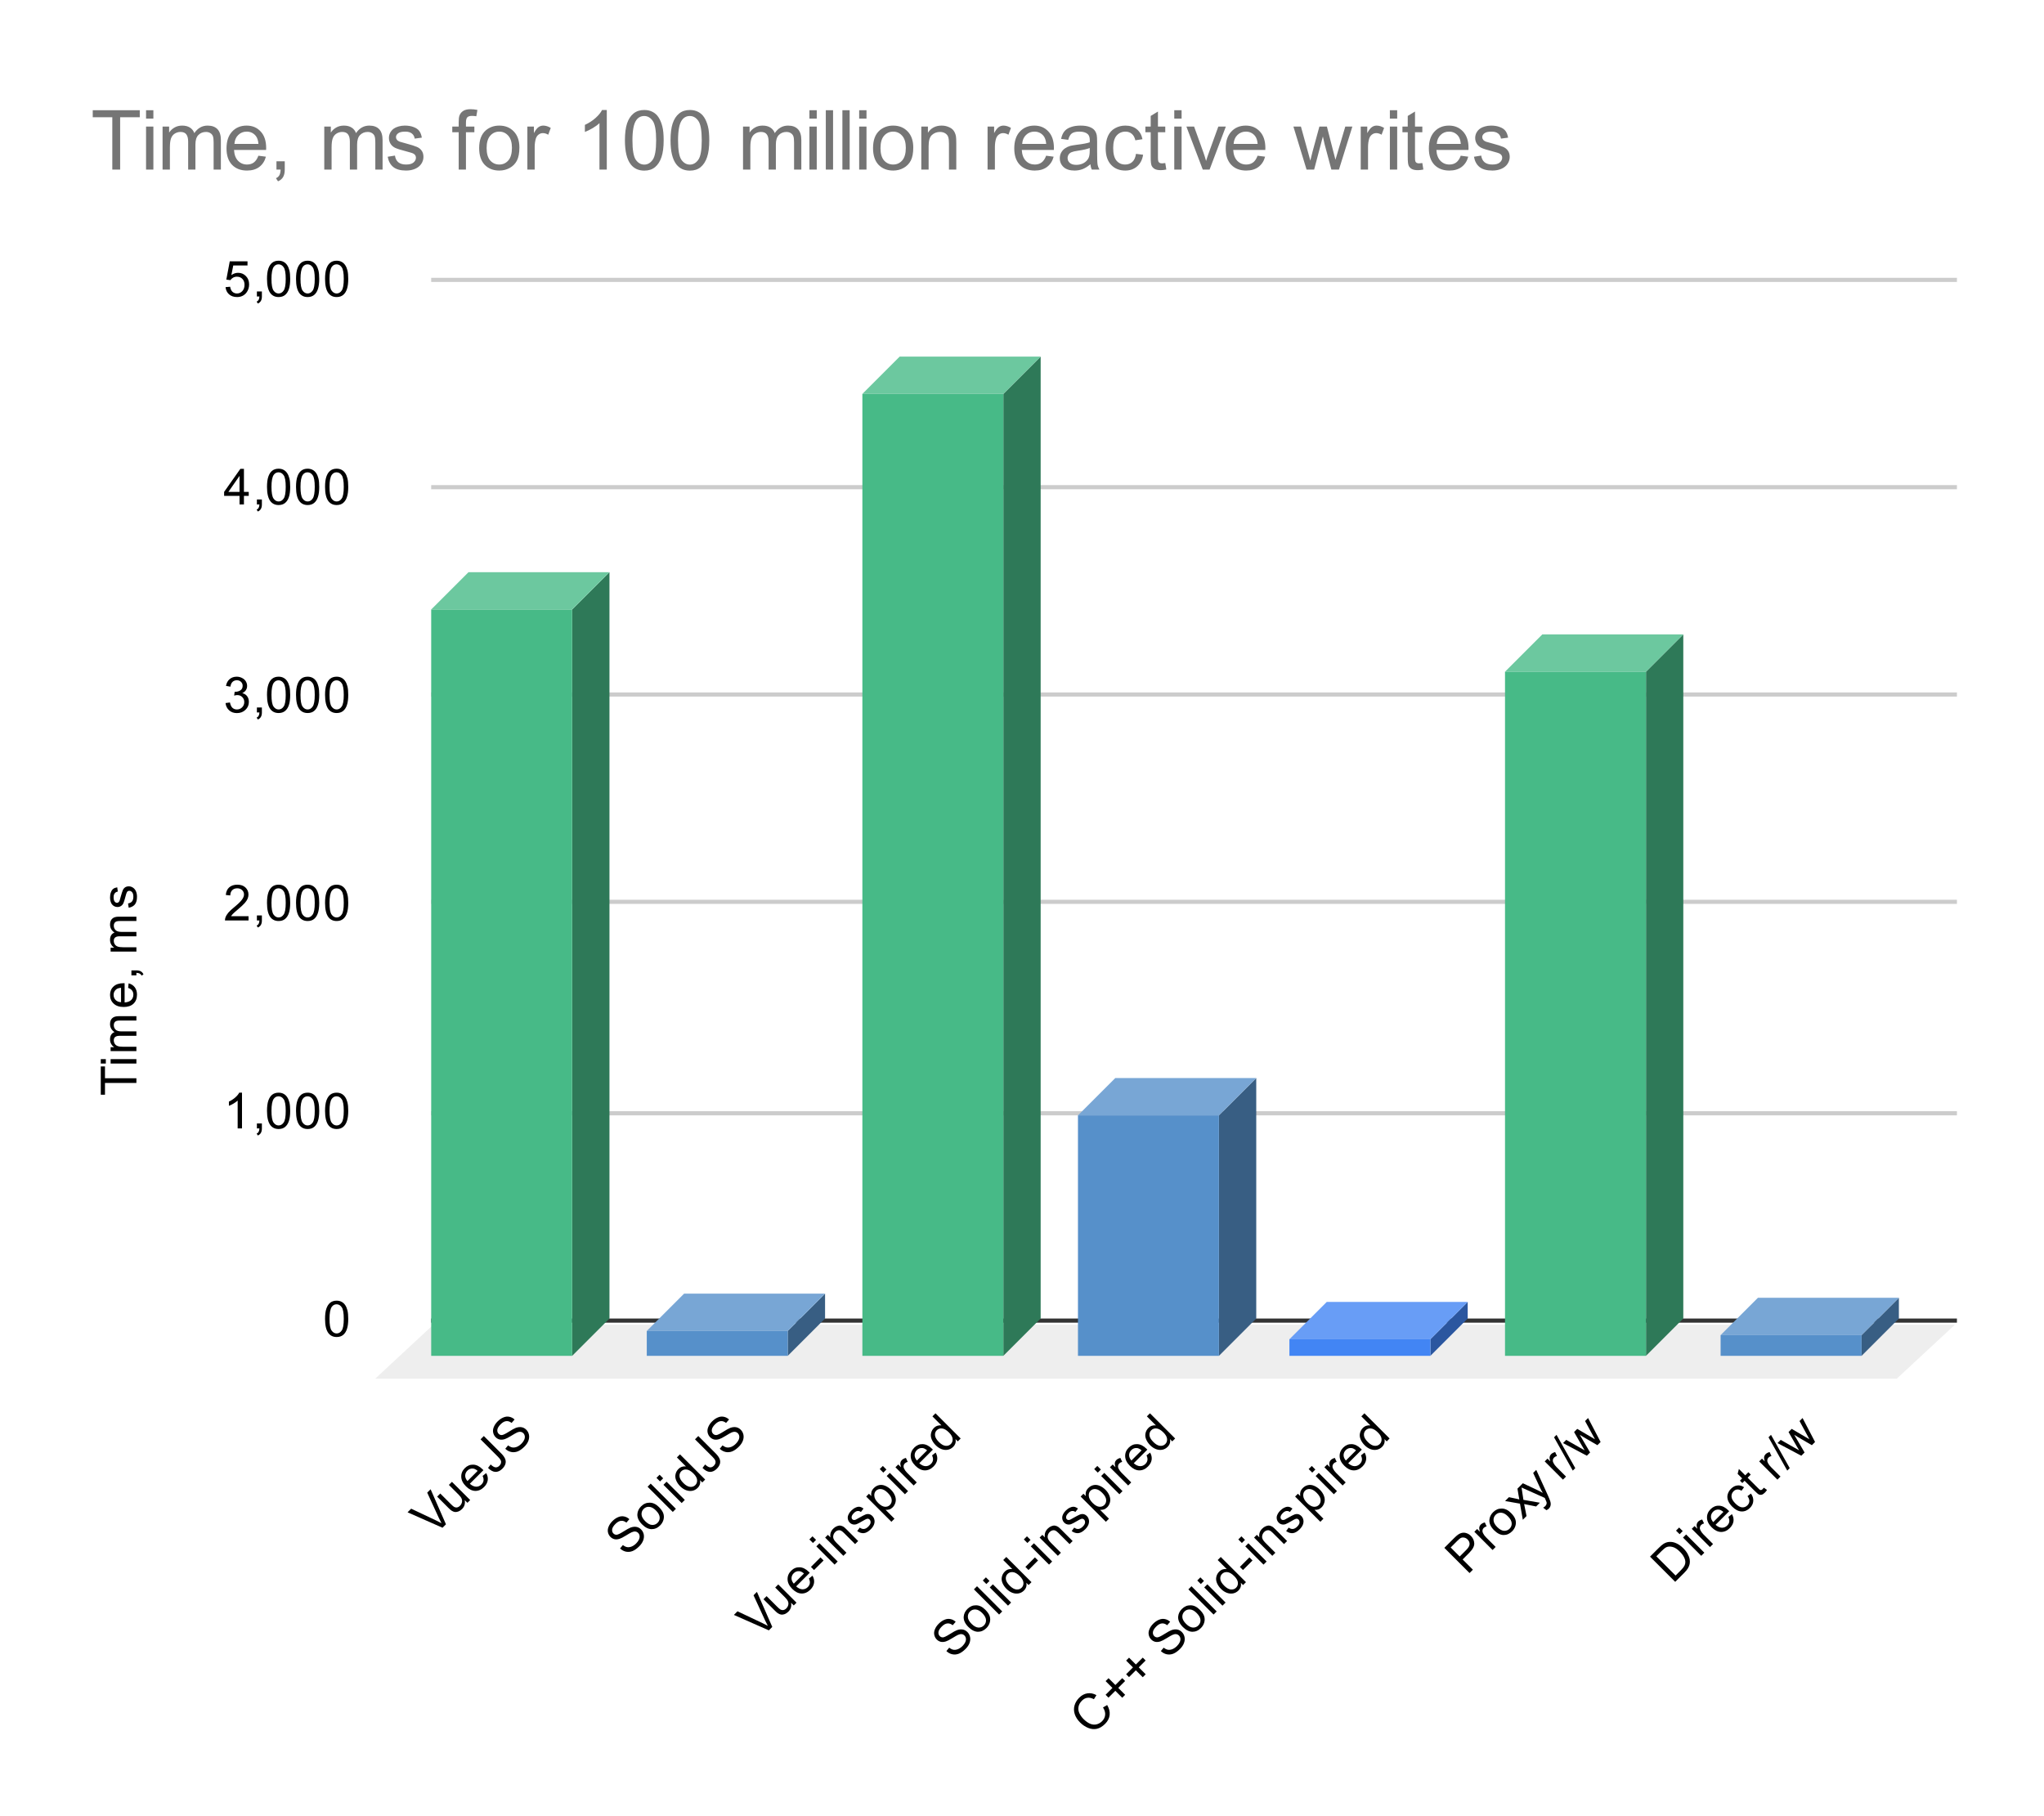 <svg version="1.1" viewBox="0.0 0.0 493.0 438.0" fill="none" stroke="none" stroke-linecap="square" stroke-miterlimit="10" width="493" height="438" xmlns:xlink="http://www.w3.org/1999/xlink" xmlns="http://www.w3.org/2000/svg"><path fill="#ffffff" d="M0 0L493.0 0L493.0 438.0L0 438.0L0 0Z" fill-rule="nonzero"/><path stroke="#333333" stroke-width="1.0" stroke-linecap="butt" d="M104.5 318.5L471.5 318.5" fill-rule="nonzero"/><path fill="#eeeeee" d="M90.5 332.5L104.5 319.5L471.5 319.5L457.5 332.5Z" fill-rule="nonzero"/><path stroke="#cccccc" stroke-width="1.0" stroke-linecap="butt" d="M104.5 268.5L471.5 268.5" fill-rule="nonzero"/><path stroke="#cccccc" stroke-width="1.0" stroke-linecap="butt" d="M104.5 217.5L471.5 217.5" fill-rule="nonzero"/><path stroke="#cccccc" stroke-width="1.0" stroke-linecap="butt" d="M104.5 167.5L471.5 167.5" fill-rule="nonzero"/><path stroke="#cccccc" stroke-width="1.0" stroke-linecap="butt" d="M104.5 117.5L471.5 117.5" fill-rule="nonzero"/><path stroke="#cccccc" stroke-width="1.0" stroke-linecap="butt" d="M104.5 67.5L471.5 67.5" fill-rule="nonzero"/><clipPath id="id_0"><path d="M90.9 67.5L471.1 67.5L471.1 332.318L90.9 332.318L90.9 67.5Z" clip-rule="nonzero"/></clipPath><path fill="#2e7958" clip-path="url(#id_0)" d="M147.0 138.0L147.0 318.0L138.0 327.0L138.0 147.0Z" fill-rule="nonzero"/><path fill="#6cc89f" clip-path="url(#id_0)" d="M138.0 147.0L104.0 147.0L113.0 138.0L147.0 138.0Z" fill-rule="nonzero"/><path stroke="#000000" stroke-width="2.0" stroke-linecap="butt" stroke-opacity="0.0" clip-path="url(#id_0)" d="M138.0 327.0L104.0 327.0L104.0 147.0L138.0 147.0Z" fill-rule="nonzero"/><path fill="#47ba87" clip-path="url(#id_0)" d="M138.0 327.0L104.0 327.0L104.0 147.0L138.0 147.0Z" fill-rule="nonzero"/><path fill="#385e83" clip-path="url(#id_0)" d="M199.0 312.0L199.0 318.0L190.0 327.0L190.0 321.0Z" fill-rule="nonzero"/><path fill="#78a6d5" clip-path="url(#id_0)" d="M190.0 321.0L156.0 321.0L165.0 312.0L199.0 312.0Z" fill-rule="nonzero"/><path stroke="#000000" stroke-width="2.0" stroke-linecap="butt" stroke-opacity="0.0" clip-path="url(#id_0)" d="M190.0 327.0L156.0 327.0L156.0 321.0L190.0 321.0Z" fill-rule="nonzero"/><path fill="#5690ca" clip-path="url(#id_0)" d="M190.0 327.0L156.0 327.0L156.0 321.0L190.0 321.0Z" fill-rule="nonzero"/><path fill="#2e7958" clip-path="url(#id_0)" d="M251.0 86.0L251.0 318.0L242.0 327.0L242.0 95.0Z" fill-rule="nonzero"/><path fill="#6cc89f" clip-path="url(#id_0)" d="M242.0 95.0L208.0 95.0L217.0 86.0L251.0 86.0Z" fill-rule="nonzero"/><path stroke="#000000" stroke-width="2.0" stroke-linecap="butt" stroke-opacity="0.0" clip-path="url(#id_0)" d="M242.0 327.0L208.0 327.0L208.0 95.0L242.0 95.0Z" fill-rule="nonzero"/><path fill="#47ba87" clip-path="url(#id_0)" d="M242.0 327.0L208.0 327.0L208.0 95.0L242.0 95.0Z" fill-rule="nonzero"/><path fill="#385e83" clip-path="url(#id_0)" d="M303.0 260.0L303.0 318.0L294.0 327.0L294.0 269.0Z" fill-rule="nonzero"/><path fill="#78a6d5" clip-path="url(#id_0)" d="M294.0 269.0L260.0 269.0L269.0 260.0L303.0 260.0Z" fill-rule="nonzero"/><path stroke="#000000" stroke-width="2.0" stroke-linecap="butt" stroke-opacity="0.0" clip-path="url(#id_0)" d="M294.0 327.0L260.0 327.0L260.0 269.0L294.0 269.0Z" fill-rule="nonzero"/><path fill="#5690ca" clip-path="url(#id_0)" d="M294.0 327.0L260.0 327.0L260.0 269.0L294.0 269.0Z" fill-rule="nonzero"/><path fill="#2b569f" clip-path="url(#id_0)" d="M354.0 314.0L354.0 318.0L345.0 327.0L345.0 323.0Z" fill-rule="nonzero"/><path fill="#689df6" clip-path="url(#id_0)" d="M345.0 323.0L311.0 323.0L320.0 314.0L354.0 314.0Z" fill-rule="nonzero"/><path stroke="#000000" stroke-width="2.0" stroke-linecap="butt" stroke-opacity="0.0" clip-path="url(#id_0)" d="M345.0 327.0L311.0 327.0L311.0 323.0L345.0 323.0Z" fill-rule="nonzero"/><path fill="#4285f4" clip-path="url(#id_0)" d="M345.0 327.0L311.0 327.0L311.0 323.0L345.0 323.0Z" fill-rule="nonzero"/><path fill="#2e7958" clip-path="url(#id_0)" d="M406.0 153.0L406.0 318.0L397.0 327.0L397.0 162.0Z" fill-rule="nonzero"/><path fill="#6cc89f" clip-path="url(#id_0)" d="M397.0 162.0L363.0 162.0L372.0 153.0L406.0 153.0Z" fill-rule="nonzero"/><path stroke="#000000" stroke-width="2.0" stroke-linecap="butt" stroke-opacity="0.0" clip-path="url(#id_0)" d="M397.0 327.0L363.0 327.0L363.0 162.0L397.0 162.0Z" fill-rule="nonzero"/><path fill="#47ba87" clip-path="url(#id_0)" d="M397.0 327.0L363.0 327.0L363.0 162.0L397.0 162.0Z" fill-rule="nonzero"/><path fill="#385e83" clip-path="url(#id_0)" d="M458.0 313.0L458.0 318.0L449.0 327.0L449.0 322.0Z" fill-rule="nonzero"/><path fill="#78a6d5" clip-path="url(#id_0)" d="M449.0 322.0L415.0 322.0L424.0 313.0L458.0 313.0Z" fill-rule="nonzero"/><path stroke="#000000" stroke-width="2.0" stroke-linecap="butt" stroke-opacity="0.0" clip-path="url(#id_0)" d="M449.0 327.0L415.0 327.0L415.0 322.0L449.0 322.0Z" fill-rule="nonzero"/><path fill="#5690ca" clip-path="url(#id_0)" d="M449.0 327.0L415.0 327.0L415.0 322.0L449.0 322.0Z" fill-rule="nonzero"/><path fill="#000000" d="M32.9 261.191L25.322 261.191L25.322 264.019L24.306 264.019L24.306 257.206L25.322 257.206L25.322 260.05L32.9 260.05L32.9 261.191ZM25.525 256.503L24.306 256.503L24.306 255.441L25.525 255.441L25.525 256.503ZM32.9 256.503L26.681 256.503L26.681 255.441L32.9 255.441L32.9 256.503ZM32.9 253.503L26.681 253.503L26.681 252.566L27.556 252.566Q27.088 252.269 26.822 251.784Q26.541 251.3 26.541 250.675Q26.541 249.988 26.822 249.55Q27.103 249.097 27.619 248.925Q26.541 248.175 26.541 247.003Q26.541 246.066 27.056 245.581Q27.556 245.081 28.634 245.081L32.9 245.081L32.9 246.128L28.978 246.128Q28.353 246.128 28.072 246.238Q27.791 246.331 27.619 246.597Q27.447 246.863 27.447 247.238Q27.447 247.894 27.884 248.331Q28.322 248.753 29.291 248.753L32.9 248.753L32.9 249.816L28.853 249.816Q28.15 249.816 27.806 250.081Q27.447 250.331 27.447 250.909Q27.447 251.363 27.681 251.738Q27.916 252.113 28.369 252.284Q28.822 252.456 29.666 252.456L32.9 252.456L32.9 253.503ZM30.9 238.253L31.025 237.159Q31.978 237.409 32.509 238.113Q33.041 238.816 33.041 239.894Q33.041 241.253 32.197 242.066Q31.353 242.863 29.838 242.863Q28.275 242.863 27.416 242.05Q26.541 241.238 26.541 239.956Q26.541 238.706 27.384 237.925Q28.228 237.128 29.775 237.128Q29.869 237.128 30.056 237.128L30.056 241.769Q31.088 241.706 31.634 241.191Q32.166 240.675 32.166 239.894Q32.166 239.316 31.869 238.909Q31.556 238.488 30.9 238.253ZM29.197 241.706L29.197 238.238Q28.4 238.3 28.009 238.628Q27.4 239.144 27.4 239.941Q27.4 240.675 27.884 241.175Q28.369 241.659 29.197 241.706ZM32.9 235.238L31.697 235.238L31.697 234.034L32.9 234.034Q33.556 234.034 33.963 234.269Q34.384 234.503 34.603 235.003L34.15 235.3Q34.009 234.972 33.713 234.816Q33.431 234.659 32.9 234.628L32.9 235.238ZM32.9 229.503L26.681 229.503L26.681 228.566L27.556 228.566Q27.088 228.269 26.822 227.784Q26.541 227.3 26.541 226.675Q26.541 225.988 26.822 225.55Q27.103 225.097 27.619 224.925Q26.541 224.175 26.541 223.003Q26.541 222.066 27.056 221.581Q27.556 221.081 28.634 221.081L32.9 221.081L32.9 222.128L28.978 222.128Q28.353 222.128 28.072 222.238Q27.791 222.331 27.619 222.597Q27.447 222.863 27.447 223.238Q27.447 223.894 27.884 224.331Q28.322 224.753 29.291 224.753L32.9 224.753L32.9 225.816L28.853 225.816Q28.15 225.816 27.806 226.081Q27.447 226.331 27.447 226.909Q27.447 227.363 27.681 227.738Q27.916 228.113 28.369 228.284Q28.822 228.456 29.666 228.456L32.9 228.456L32.9 229.503ZM31.041 218.925L30.884 217.894Q31.509 217.8 31.838 217.409Q32.166 217.003 32.166 216.269Q32.166 215.55 31.884 215.206Q31.588 214.847 31.181 214.847Q30.822 214.847 30.619 215.159Q30.478 215.378 30.259 216.238Q29.963 217.394 29.759 217.847Q29.541 218.284 29.166 218.519Q28.791 218.753 28.322 218.753Q27.916 218.753 27.556 218.566Q27.197 218.378 26.963 218.05Q26.791 217.8 26.666 217.378Q26.541 216.956 26.541 216.456Q26.541 215.738 26.759 215.191Q26.963 214.628 27.322 214.363Q27.681 214.097 28.275 214.003L28.416 215.034Q27.947 215.097 27.681 215.441Q27.4 215.769 27.4 216.394Q27.4 217.113 27.65 217.425Q27.884 217.738 28.213 217.738Q28.416 217.738 28.572 217.613Q28.744 217.472 28.853 217.206Q28.916 217.05 29.119 216.269Q29.431 215.144 29.619 214.706Q29.806 214.269 30.166 214.019Q30.525 213.769 31.072 213.769Q31.603 213.769 32.072 214.081Q32.525 214.378 32.791 214.956Q33.041 215.534 33.041 216.269Q33.041 217.488 32.541 218.128Q32.025 218.753 31.041 218.925Z" fill-rule="nonzero"/><path fill="#000000" d="M78.4 318.084Q78.4 316.553 78.713 315.631Q79.025 314.693 79.634 314.193Q80.259 313.693 81.197 313.693Q81.884 313.693 82.4 313.975Q82.931 314.256 83.275 314.787Q83.619 315.303 83.806 316.053Q83.994 316.803 83.994 318.084Q83.994 319.6 83.681 320.521Q83.384 321.443 82.759 321.959Q82.15 322.459 81.197 322.459Q79.963 322.459 79.244 321.568Q78.4 320.506 78.4 318.084ZM79.478 318.084Q79.478 320.193 79.978 320.896Q80.478 321.6 81.197 321.6Q81.931 321.6 82.416 320.896Q82.916 320.193 82.916 318.084Q82.916 315.959 82.416 315.271Q81.931 314.568 81.181 314.568Q80.463 314.568 80.025 315.178Q79.478 315.959 79.478 318.084Z" fill-rule="nonzero"/><path fill="#000000" d="M58.369 272.155L57.322 272.155L57.322 265.436Q56.931 265.795 56.306 266.17Q55.697 266.53 55.212 266.701L55.212 265.686Q56.087 265.264 56.744 264.686Q57.416 264.092 57.697 263.53L58.369 263.53L58.369 272.155ZM61.962 272.155L61.962 270.951L63.166 270.951L63.166 272.155Q63.166 272.811 62.931 273.217Q62.697 273.639 62.197 273.858L61.9 273.405Q62.228 273.264 62.384 272.967Q62.541 272.686 62.572 272.155L61.962 272.155ZM64.4 267.92Q64.4 266.389 64.713 265.467Q65.025 264.53 65.634 264.03Q66.259 263.53 67.197 263.53Q67.884 263.53 68.4 263.811Q68.931 264.092 69.275 264.623Q69.619 265.139 69.806 265.889Q69.994 266.639 69.994 267.92Q69.994 269.436 69.681 270.358Q69.384 271.28 68.759 271.795Q68.15 272.295 67.197 272.295Q65.963 272.295 65.244 271.405Q64.4 270.342 64.4 267.92ZM65.478 267.92Q65.478 270.03 65.978 270.733Q66.478 271.436 67.197 271.436Q67.931 271.436 68.416 270.733Q68.916 270.03 68.916 267.92Q68.916 265.795 68.416 265.108Q67.931 264.405 67.181 264.405Q66.463 264.405 66.025 265.014Q65.478 265.795 65.478 267.92ZM71.4 267.92Q71.4 266.389 71.713 265.467Q72.025 264.53 72.634 264.03Q73.259 263.53 74.197 263.53Q74.884 263.53 75.4 263.811Q75.931 264.092 76.275 264.623Q76.619 265.139 76.806 265.889Q76.994 266.639 76.994 267.92Q76.994 269.436 76.681 270.358Q76.384 271.28 75.759 271.795Q75.15 272.295 74.197 272.295Q72.963 272.295 72.244 271.405Q71.4 270.342 71.4 267.92ZM72.478 267.92Q72.478 270.03 72.978 270.733Q73.478 271.436 74.197 271.436Q74.931 271.436 75.416 270.733Q75.916 270.03 75.916 267.92Q75.916 265.795 75.416 265.108Q74.931 264.405 74.181 264.405Q73.463 264.405 73.025 265.014Q72.478 265.795 72.478 267.92ZM78.4 267.92Q78.4 266.389 78.713 265.467Q79.025 264.53 79.634 264.03Q80.259 263.53 81.197 263.53Q81.884 263.53 82.4 263.811Q82.931 264.092 83.275 264.623Q83.619 265.139 83.806 265.889Q83.994 266.639 83.994 267.92Q83.994 269.436 83.681 270.358Q83.384 271.28 82.759 271.795Q82.15 272.295 81.197 272.295Q79.963 272.295 79.244 271.405Q78.4 270.342 78.4 267.92ZM79.478 267.92Q79.478 270.03 79.978 270.733Q80.478 271.436 81.197 271.436Q81.931 271.436 82.416 270.733Q82.916 270.03 82.916 267.92Q82.916 265.795 82.416 265.108Q81.931 264.405 81.181 264.405Q80.463 264.405 80.025 265.014Q79.478 265.795 79.478 267.92Z" fill-rule="nonzero"/><path fill="#000000" d="M59.947 220.975L59.947 221.991L54.259 221.991Q54.259 221.616 54.384 221.257Q54.603 220.678 55.072 220.116Q55.556 219.553 56.462 218.819Q57.869 217.663 58.353 216.991Q58.853 216.319 58.853 215.725Q58.853 215.1 58.4 214.678Q57.947 214.241 57.228 214.241Q56.462 214.241 56.009 214.694Q55.556 215.147 55.541 215.96L54.462 215.85Q54.572 214.632 55.291 214.007Q56.025 213.366 57.259 213.366Q58.494 213.366 59.212 214.053Q59.931 214.741 59.931 215.757Q59.931 216.272 59.712 216.772Q59.509 217.257 59.009 217.819Q58.525 218.366 57.4 219.319Q56.447 220.116 56.166 220.413Q55.9 220.694 55.728 220.975L59.947 220.975ZM61.962 221.991L61.962 220.788L63.166 220.788L63.166 221.991Q63.166 222.647 62.931 223.053Q62.697 223.475 62.197 223.694L61.9 223.241Q62.228 223.1 62.384 222.803Q62.541 222.522 62.572 221.991L61.962 221.991ZM64.4 217.757Q64.4 216.225 64.713 215.303Q65.025 214.366 65.634 213.866Q66.259 213.366 67.197 213.366Q67.884 213.366 68.4 213.647Q68.931 213.928 69.275 214.46Q69.619 214.975 69.806 215.725Q69.994 216.475 69.994 217.757Q69.994 219.272 69.681 220.194Q69.384 221.116 68.759 221.632Q68.15 222.132 67.197 222.132Q65.963 222.132 65.244 221.241Q64.4 220.178 64.4 217.757ZM65.478 217.757Q65.478 219.866 65.978 220.569Q66.478 221.272 67.197 221.272Q67.931 221.272 68.416 220.569Q68.916 219.866 68.916 217.757Q68.916 215.632 68.416 214.944Q67.931 214.241 67.181 214.241Q66.463 214.241 66.025 214.85Q65.478 215.632 65.478 217.757ZM71.4 217.757Q71.4 216.225 71.713 215.303Q72.025 214.366 72.634 213.866Q73.259 213.366 74.197 213.366Q74.884 213.366 75.4 213.647Q75.931 213.928 76.275 214.46Q76.619 214.975 76.806 215.725Q76.994 216.475 76.994 217.757Q76.994 219.272 76.681 220.194Q76.384 221.116 75.759 221.632Q75.15 222.132 74.197 222.132Q72.963 222.132 72.244 221.241Q71.4 220.178 71.4 217.757ZM72.478 217.757Q72.478 219.866 72.978 220.569Q73.478 221.272 74.197 221.272Q74.931 221.272 75.416 220.569Q75.916 219.866 75.916 217.757Q75.916 215.632 75.416 214.944Q74.931 214.241 74.181 214.241Q73.463 214.241 73.025 214.85Q72.478 215.632 72.478 217.757ZM78.4 217.757Q78.4 216.225 78.713 215.303Q79.025 214.366 79.634 213.866Q80.259 213.366 81.197 213.366Q81.884 213.366 82.4 213.647Q82.931 213.928 83.275 214.46Q83.619 214.975 83.806 215.725Q83.994 216.475 83.994 217.757Q83.994 219.272 83.681 220.194Q83.384 221.116 82.759 221.632Q82.15 222.132 81.197 222.132Q79.963 222.132 79.244 221.241Q78.4 220.178 78.4 217.757ZM79.478 217.757Q79.478 219.866 79.978 220.569Q80.478 221.272 81.197 221.272Q81.931 221.272 82.416 220.569Q82.916 219.866 82.916 217.757Q82.916 215.632 82.416 214.944Q81.931 214.241 81.181 214.241Q80.463 214.241 80.025 214.85Q79.478 215.632 79.478 217.757Z" fill-rule="nonzero"/><path fill="#000000" d="M54.4 169.562L55.462 169.421Q55.634 170.312 56.072 170.718Q56.509 171.109 57.134 171.109Q57.884 171.109 58.4 170.593Q58.916 170.077 58.916 169.312Q58.916 168.593 58.431 168.124Q57.962 167.64 57.228 167.64Q56.931 167.64 56.478 167.765L56.603 166.827Q56.712 166.843 56.775 166.843Q57.447 166.843 57.978 166.499Q58.525 166.14 58.525 165.405Q58.525 164.827 58.134 164.452Q57.744 164.062 57.119 164.062Q56.509 164.062 56.087 164.452Q55.681 164.843 55.572 165.609L54.509 165.421Q54.697 164.374 55.384 163.796Q56.072 163.202 57.087 163.202Q57.791 163.202 58.384 163.515Q58.978 163.812 59.291 164.327Q59.603 164.843 59.603 165.437Q59.603 165.984 59.306 166.452Q59.009 166.905 58.431 167.171Q59.181 167.343 59.603 167.905Q60.025 168.452 60.025 169.296Q60.025 170.421 59.197 171.202Q58.384 171.984 57.134 171.984Q56.009 171.984 55.259 171.312Q54.509 170.624 54.4 169.562ZM61.962 171.827L61.962 170.624L63.166 170.624L63.166 171.827Q63.166 172.484 62.931 172.89Q62.697 173.312 62.197 173.53L61.9 173.077Q62.228 172.937 62.384 172.64Q62.541 172.359 62.572 171.827L61.962 171.827ZM64.4 167.593Q64.4 166.062 64.713 165.14Q65.025 164.202 65.634 163.702Q66.259 163.202 67.197 163.202Q67.884 163.202 68.4 163.484Q68.931 163.765 69.275 164.296Q69.619 164.812 69.806 165.562Q69.994 166.312 69.994 167.593Q69.994 169.109 69.681 170.03Q69.384 170.952 68.759 171.468Q68.15 171.968 67.197 171.968Q65.963 171.968 65.244 171.077Q64.4 170.015 64.4 167.593ZM65.478 167.593Q65.478 169.702 65.978 170.405Q66.478 171.109 67.197 171.109Q67.931 171.109 68.416 170.405Q68.916 169.702 68.916 167.593Q68.916 165.468 68.416 164.78Q67.931 164.077 67.181 164.077Q66.463 164.077 66.025 164.687Q65.478 165.468 65.478 167.593ZM71.4 167.593Q71.4 166.062 71.713 165.14Q72.025 164.202 72.634 163.702Q73.259 163.202 74.197 163.202Q74.884 163.202 75.4 163.484Q75.931 163.765 76.275 164.296Q76.619 164.812 76.806 165.562Q76.994 166.312 76.994 167.593Q76.994 169.109 76.681 170.03Q76.384 170.952 75.759 171.468Q75.15 171.968 74.197 171.968Q72.963 171.968 72.244 171.077Q71.4 170.015 71.4 167.593ZM72.478 167.593Q72.478 169.702 72.978 170.405Q73.478 171.109 74.197 171.109Q74.931 171.109 75.416 170.405Q75.916 169.702 75.916 167.593Q75.916 165.468 75.416 164.78Q74.931 164.077 74.181 164.077Q73.463 164.077 73.025 164.687Q72.478 165.468 72.478 167.593ZM78.4 167.593Q78.4 166.062 78.713 165.14Q79.025 164.202 79.634 163.702Q80.259 163.202 81.197 163.202Q81.884 163.202 82.4 163.484Q82.931 163.765 83.275 164.296Q83.619 164.812 83.806 165.562Q83.994 166.312 83.994 167.593Q83.994 169.109 83.681 170.03Q83.384 170.952 82.759 171.468Q82.15 171.968 81.197 171.968Q79.963 171.968 79.244 171.077Q78.4 170.015 78.4 167.593ZM79.478 167.593Q79.478 169.702 79.978 170.405Q80.478 171.109 81.197 171.109Q81.931 171.109 82.416 170.405Q82.916 169.702 82.916 167.593Q82.916 165.468 82.416 164.78Q81.931 164.077 81.181 164.077Q80.463 164.077 80.025 164.687Q79.478 165.468 79.478 167.593Z" fill-rule="nonzero"/><path fill="#000000" d="M57.775 121.664L57.775 119.601L54.056 119.601L54.056 118.632L57.978 113.07L58.837 113.07L58.837 118.632L59.994 118.632L59.994 119.601L58.837 119.601L58.837 121.664L57.775 121.664ZM57.775 118.632L57.775 114.773L55.087 118.632L57.775 118.632ZM61.962 121.664L61.962 120.461L63.166 120.461L63.166 121.664Q63.166 122.32 62.931 122.726Q62.697 123.148 62.197 123.367L61.9 122.914Q62.228 122.773 62.384 122.476Q62.541 122.195 62.572 121.664L61.962 121.664ZM64.4 117.429Q64.4 115.898 64.713 114.976Q65.025 114.039 65.634 113.539Q66.259 113.039 67.197 113.039Q67.884 113.039 68.4 113.32Q68.931 113.601 69.275 114.132Q69.619 114.648 69.806 115.398Q69.994 116.148 69.994 117.429Q69.994 118.945 69.681 119.867Q69.384 120.789 68.759 121.304Q68.15 121.804 67.197 121.804Q65.963 121.804 65.244 120.914Q64.4 119.851 64.4 117.429ZM65.478 117.429Q65.478 119.539 65.978 120.242Q66.478 120.945 67.197 120.945Q67.931 120.945 68.416 120.242Q68.916 119.539 68.916 117.429Q68.916 115.304 68.416 114.617Q67.931 113.914 67.181 113.914Q66.463 113.914 66.025 114.523Q65.478 115.304 65.478 117.429ZM71.4 117.429Q71.4 115.898 71.713 114.976Q72.025 114.039 72.634 113.539Q73.259 113.039 74.197 113.039Q74.884 113.039 75.4 113.32Q75.931 113.601 76.275 114.132Q76.619 114.648 76.806 115.398Q76.994 116.148 76.994 117.429Q76.994 118.945 76.681 119.867Q76.384 120.789 75.759 121.304Q75.15 121.804 74.197 121.804Q72.963 121.804 72.244 120.914Q71.4 119.851 71.4 117.429ZM72.478 117.429Q72.478 119.539 72.978 120.242Q73.478 120.945 74.197 120.945Q74.931 120.945 75.416 120.242Q75.916 119.539 75.916 117.429Q75.916 115.304 75.416 114.617Q74.931 113.914 74.181 113.914Q73.463 113.914 73.025 114.523Q72.478 115.304 72.478 117.429ZM78.4 117.429Q78.4 115.898 78.713 114.976Q79.025 114.039 79.634 113.539Q80.259 113.039 81.197 113.039Q81.884 113.039 82.4 113.32Q82.931 113.601 83.275 114.132Q83.619 114.648 83.806 115.398Q83.994 116.148 83.994 117.429Q83.994 118.945 83.681 119.867Q83.384 120.789 82.759 121.304Q82.15 121.804 81.197 121.804Q79.963 121.804 79.244 120.914Q78.4 119.851 78.4 117.429ZM79.478 117.429Q79.478 119.539 79.978 120.242Q80.478 120.945 81.197 120.945Q81.931 120.945 82.416 120.242Q82.916 119.539 82.916 117.429Q82.916 115.304 82.416 114.617Q81.931 113.914 81.181 113.914Q80.463 113.914 80.025 114.523Q79.478 115.304 79.478 117.429Z" fill-rule="nonzero"/><path fill="#000000" d="M54.4 69.25L55.509 69.156Q55.634 69.969 56.072 70.375Q56.525 70.781 57.166 70.781Q57.916 70.781 58.447 70.203Q58.978 69.625 58.978 68.688Q58.978 67.781 58.462 67.266Q57.962 66.734 57.134 66.734Q56.634 66.734 56.212 66.969Q55.806 67.203 55.572 67.562L54.587 67.438L55.416 63.031L59.697 63.031L59.697 64.031L56.259 64.031L55.806 66.344Q56.572 65.797 57.416 65.797Q58.541 65.797 59.306 66.578Q60.087 67.359 60.087 68.594Q60.087 69.75 59.416 70.609Q58.587 71.641 57.166 71.641Q55.994 71.641 55.244 70.984Q54.509 70.328 54.4 69.25ZM61.962 71.5L61.962 70.297L63.166 70.297L63.166 71.5Q63.166 72.156 62.931 72.562Q62.697 72.984 62.197 73.203L61.9 72.75Q62.228 72.609 62.384 72.312Q62.541 72.031 62.572 71.5L61.962 71.5ZM64.4 67.266Q64.4 65.734 64.713 64.812Q65.025 63.875 65.634 63.375Q66.259 62.875 67.197 62.875Q67.884 62.875 68.4 63.156Q68.931 63.438 69.275 63.969Q69.619 64.484 69.806 65.234Q69.994 65.984 69.994 67.266Q69.994 68.781 69.681 69.703Q69.384 70.625 68.759 71.141Q68.15 71.641 67.197 71.641Q65.963 71.641 65.244 70.75Q64.4 69.688 64.4 67.266ZM65.478 67.266Q65.478 69.375 65.978 70.078Q66.478 70.781 67.197 70.781Q67.931 70.781 68.416 70.078Q68.916 69.375 68.916 67.266Q68.916 65.141 68.416 64.453Q67.931 63.75 67.181 63.75Q66.463 63.75 66.025 64.359Q65.478 65.141 65.478 67.266ZM71.4 67.266Q71.4 65.734 71.713 64.812Q72.025 63.875 72.634 63.375Q73.259 62.875 74.197 62.875Q74.884 62.875 75.4 63.156Q75.931 63.438 76.275 63.969Q76.619 64.484 76.806 65.234Q76.994 65.984 76.994 67.266Q76.994 68.781 76.681 69.703Q76.384 70.625 75.759 71.141Q75.15 71.641 74.197 71.641Q72.963 71.641 72.244 70.75Q71.4 69.688 71.4 67.266ZM72.478 67.266Q72.478 69.375 72.978 70.078Q73.478 70.781 74.197 70.781Q74.931 70.781 75.416 70.078Q75.916 69.375 75.916 67.266Q75.916 65.141 75.416 64.453Q74.931 63.75 74.181 63.75Q73.463 63.75 73.025 64.359Q72.478 65.141 72.478 67.266ZM78.4 67.266Q78.4 65.734 78.713 64.812Q79.025 63.875 79.634 63.375Q80.259 62.875 81.197 62.875Q81.884 62.875 82.4 63.156Q82.931 63.438 83.275 63.969Q83.619 64.484 83.806 65.234Q83.994 65.984 83.994 67.266Q83.994 68.781 83.681 69.703Q83.384 70.625 82.759 71.141Q82.15 71.641 81.197 71.641Q79.963 71.641 79.244 70.75Q78.4 69.688 78.4 67.266ZM79.478 67.266Q79.478 69.375 79.978 70.078Q80.478 70.781 81.197 70.781Q81.931 70.781 82.416 70.078Q82.916 69.375 82.916 67.266Q82.916 65.141 82.416 64.453Q81.931 63.75 81.181 63.75Q80.463 63.75 80.025 64.359Q79.478 65.141 79.478 67.266Z" fill-rule="nonzero"/><path fill="#000000" d="M106.732 368.459L98.302 364.735L99.175 363.863L105.174 366.702Q105.893 367.044 106.489 367.376Q106.136 366.735 105.826 366.05L103.042 359.995L103.86 359.178L107.561 367.63L106.732 368.459ZM112.743 362.448L112.091 361.796Q112.323 363.067 111.439 363.951Q111.052 364.338 110.566 364.536Q110.08 364.713 109.693 364.658Q109.296 364.592 108.898 364.327Q108.644 364.161 108.157 363.675L105.44 360.957L106.191 360.205L108.633 362.647Q109.207 363.222 109.461 363.387Q109.815 363.608 110.213 363.564Q110.61 363.498 110.953 363.155Q111.284 362.824 111.406 362.371Q111.527 361.896 111.351 361.476Q111.185 361.045 110.621 360.482L108.268 358.128L109.008 357.388L113.406 361.785L112.743 362.448ZM116.4 355.963L117.262 355.278Q117.759 356.128 117.637 357.001Q117.516 357.874 116.753 358.637Q115.792 359.598 114.621 359.576Q113.461 359.543 112.389 358.471Q111.284 357.366 111.251 356.184Q111.207 354.99 112.113 354.084Q112.997 353.201 114.146 353.245Q115.306 353.278 116.4 354.372Q116.466 354.438 116.599 354.571L113.317 357.852Q114.091 358.537 114.842 358.559Q115.582 358.57 116.135 358.018Q116.543 357.609 116.621 357.112Q116.698 356.593 116.4 355.963ZM112.754 357.2L115.206 354.747Q114.599 354.228 114.091 354.184Q113.295 354.118 112.732 354.681Q112.212 355.2 112.201 355.896Q112.201 356.581 112.754 357.2ZM117.714 354.029L118.344 353.201Q119.062 353.875 119.549 353.897Q120.035 353.919 120.455 353.499Q120.753 353.201 120.841 352.847Q120.919 352.482 120.764 352.173Q120.609 351.842 120.09 351.322L115.903 347.135L116.698 346.339L120.841 350.483Q121.604 351.245 121.836 351.853Q122.079 352.449 121.902 353.068Q121.714 353.676 121.173 354.217Q120.377 355.013 119.493 354.99Q118.609 354.946 117.714 354.029ZM121.869 349.411L122.554 348.593Q123.073 349.002 123.559 349.091Q124.045 349.179 124.642 348.958Q125.239 348.715 125.758 348.196Q126.211 347.743 126.432 347.257Q126.642 346.759 126.575 346.362Q126.509 345.942 126.233 345.666Q125.946 345.378 125.57 345.334Q125.183 345.279 124.664 345.511Q124.31 345.666 123.272 346.306Q122.244 346.936 121.736 347.091Q121.062 347.301 120.521 347.179Q119.968 347.047 119.549 346.627Q119.096 346.174 118.952 345.522Q118.808 344.848 119.107 344.152Q119.405 343.434 120.013 342.826Q120.687 342.152 121.427 341.854Q122.156 341.544 122.863 341.699Q123.559 341.843 124.112 342.351L123.393 343.18Q122.753 342.671 122.101 342.749Q121.449 342.804 120.753 343.5Q120.024 344.229 119.957 344.826Q119.891 345.422 120.267 345.798Q120.598 346.13 121.04 346.107Q121.482 346.085 122.675 345.334Q123.88 344.572 124.41 344.373Q125.194 344.097 125.824 344.218Q126.443 344.329 126.94 344.826Q127.426 345.312 127.581 346.019Q127.724 346.715 127.448 347.477Q127.161 348.229 126.509 348.881Q125.68 349.709 124.885 350.041Q124.09 350.35 123.283 350.184Q122.487 350.008 121.869 349.411Z" fill-rule="nonzero"/><path fill="#000000" d="M149.555 373.453L150.24 372.635Q150.759 373.044 151.245 373.132Q151.732 373.221 152.328 373Q152.925 372.757 153.444 372.237Q153.897 371.784 154.118 371.298Q154.328 370.801 154.262 370.403Q154.195 369.983 153.919 369.707Q153.632 369.42 153.256 369.376Q152.87 369.32 152.35 369.553Q151.997 369.707 150.958 370.348Q149.931 370.978 149.422 371.132Q148.748 371.342 148.207 371.221Q147.655 371.088 147.235 370.668Q146.782 370.215 146.638 369.564Q146.495 368.89 146.793 368.193Q147.091 367.475 147.699 366.868Q148.373 366.194 149.113 365.895Q149.842 365.586 150.549 365.741Q151.245 365.884 151.798 366.393L151.08 367.221Q150.439 366.713 149.787 366.79Q149.135 366.846 148.439 367.542Q147.71 368.271 147.644 368.867Q147.577 369.464 147.953 369.84Q148.284 370.171 148.726 370.149Q149.168 370.127 150.362 369.376Q151.566 368.613 152.096 368.414Q152.881 368.138 153.51 368.26Q154.129 368.37 154.626 368.867Q155.112 369.354 155.267 370.061Q155.411 370.757 155.135 371.519Q154.847 372.27 154.195 372.922Q153.367 373.751 152.571 374.082Q151.776 374.392 150.969 374.226Q150.174 374.049 149.555 373.453ZM154.869 367.652Q153.643 366.426 153.731 365.166Q153.809 364.117 154.626 363.299Q155.532 362.393 156.703 362.415Q157.875 362.415 158.924 363.465Q159.775 364.315 160.007 365.056Q160.239 365.796 160.018 366.569Q159.797 367.321 159.222 367.895Q158.305 368.812 157.145 368.801Q155.985 368.768 154.869 367.652ZM155.632 366.89Q156.471 367.729 157.256 367.785Q158.051 367.829 158.604 367.276Q159.167 366.713 159.112 365.929Q159.057 365.144 158.195 364.282Q157.377 363.465 156.582 363.421Q155.797 363.365 155.245 363.918Q154.693 364.47 154.737 365.266Q154.781 366.039 155.632 366.89ZM162.272 364.647L156.195 358.57L156.946 357.819L163.023 363.896L162.272 364.647ZM159.2 357.289L158.339 356.427L159.09 355.675L159.952 356.537L159.2 357.289ZM164.415 362.503L160.018 358.106L160.769 357.355L165.167 361.752L164.415 362.503ZM169.387 357.532L168.835 356.979Q169.067 358.051 168.26 358.857Q167.73 359.388 167.001 359.543Q166.26 359.686 165.498 359.41Q164.736 359.134 164.062 358.46Q163.41 357.808 163.089 357.046Q162.769 356.283 162.935 355.565Q163.089 354.836 163.631 354.294Q164.029 353.897 164.504 353.753Q164.979 353.609 165.443 353.676L163.266 351.499L164.006 350.759L170.083 356.836L169.387 357.532ZM164.835 357.686Q165.686 358.537 166.459 358.603Q167.222 358.659 167.708 358.173Q168.194 357.686 168.139 356.946Q168.083 356.206 167.266 355.388Q166.36 354.482 165.586 354.416Q164.824 354.339 164.316 354.847Q163.819 355.344 163.896 356.084Q163.962 356.813 164.835 357.686ZM169.442 354.029L170.072 353.201Q170.79 353.875 171.276 353.897Q171.763 353.919 172.182 353.499Q172.481 353.201 172.569 352.847Q172.646 352.482 172.492 352.173Q172.337 351.842 171.818 351.322L167.63 347.135L168.426 346.339L172.569 350.483Q173.331 351.245 173.563 351.853Q173.807 352.449 173.63 353.068Q173.442 353.676 172.901 354.217Q172.105 355.013 171.221 354.99Q170.337 354.946 169.442 354.029ZM173.597 349.411L174.282 348.593Q174.801 349.002 175.287 349.091Q175.773 349.179 176.37 348.958Q176.966 348.715 177.486 348.196Q177.939 347.743 178.16 347.257Q178.37 346.759 178.303 346.362Q178.237 345.942 177.961 345.666Q177.674 345.378 177.298 345.334Q176.911 345.279 176.392 345.511Q176.038 345.666 175 346.306Q173.972 346.936 173.464 347.091Q172.79 347.301 172.249 347.179Q171.696 347.047 171.276 346.627Q170.823 346.174 170.68 345.522Q170.536 344.848 170.834 344.152Q171.133 343.434 171.74 342.826Q172.414 342.152 173.155 341.854Q173.884 341.544 174.591 341.699Q175.287 341.843 175.839 342.351L175.121 343.18Q174.481 342.671 173.829 342.749Q173.177 342.804 172.481 343.5Q171.752 344.229 171.685 344.826Q171.619 345.422 171.995 345.798Q172.326 346.13 172.768 346.107Q173.21 346.085 174.403 345.334Q175.607 344.572 176.138 344.373Q176.922 344.097 177.552 344.218Q178.171 344.329 178.668 344.826Q179.154 345.312 179.309 346.019Q179.452 346.715 179.176 347.477Q178.889 348.229 178.237 348.881Q177.408 349.709 176.613 350.041Q175.817 350.35 175.011 350.184Q174.215 350.008 173.597 349.411Z" fill-rule="nonzero"/><path fill="#000000" d="M185.439 393.207L177.009 389.484L177.882 388.611L183.881 391.451Q184.6 391.793 185.196 392.125Q184.843 391.484 184.533 390.799L181.749 384.744L182.567 383.927L186.268 392.379L185.439 393.207ZM191.45 387.197L190.798 386.545Q191.03 387.816 190.146 388.7Q189.759 389.086 189.273 389.285Q188.787 389.462 188.4 389.407Q188.003 389.34 187.605 389.075Q187.351 388.91 186.865 388.423L184.147 385.705L184.898 384.954L187.34 387.396Q187.914 387.97 188.168 388.136Q188.522 388.357 188.92 388.313Q189.317 388.247 189.66 387.904Q189.991 387.573 190.113 387.12Q190.234 386.645 190.058 386.225Q189.892 385.794 189.328 385.23L186.975 382.877L187.715 382.137L192.113 386.534L191.45 387.197ZM195.107 380.712L195.969 380.026Q196.466 380.877 196.344 381.75Q196.223 382.623 195.46 383.385Q194.499 384.346 193.328 384.324Q192.168 384.291 191.096 383.219Q189.991 382.115 189.958 380.932Q189.914 379.739 190.82 378.833Q191.704 377.949 192.853 377.994Q194.013 378.027 195.107 379.12Q195.173 379.187 195.306 379.319L192.024 382.601Q192.798 383.286 193.549 383.308Q194.289 383.319 194.842 382.767Q195.25 382.358 195.328 381.861Q195.405 381.341 195.107 380.712ZM191.461 381.949L193.914 379.496Q193.306 378.977 192.798 378.933Q192.002 378.866 191.439 379.43Q190.919 379.949 190.908 380.645Q190.908 381.33 191.461 381.949ZM196.344 378.656L195.593 377.905L197.891 375.607L198.642 376.358L196.344 378.656ZM196.079 372.138L195.217 371.276L195.969 370.525L196.83 371.387L196.079 372.138ZM201.294 377.353L196.897 372.955L197.648 372.204L202.045 376.601L201.294 377.353ZM203.415 375.231L199.018 370.834L199.681 370.171L200.3 370.79Q200.068 369.586 200.985 368.669Q201.382 368.271 201.857 368.083Q202.344 367.884 202.741 367.95Q203.139 368.017 203.515 368.26Q203.758 368.437 204.277 368.956L206.984 371.663L206.244 372.403L203.57 369.729Q203.106 369.265 202.797 369.133Q202.487 369 202.134 369.088Q201.769 369.166 201.471 369.464Q200.996 369.939 200.951 370.602Q200.907 371.243 201.747 372.083L204.156 374.491L203.415 375.231ZM206.752 369.265L207.371 368.426Q207.879 368.801 208.387 368.757Q208.906 368.702 209.426 368.182Q209.934 367.674 209.978 367.232Q210.022 366.768 209.735 366.481Q209.481 366.227 209.116 366.304Q208.862 366.359 208.1 366.812Q207.072 367.42 206.608 367.597Q206.144 367.752 205.713 367.652Q205.282 367.553 204.951 367.221Q204.664 366.934 204.542 366.547Q204.421 366.161 204.487 365.763Q204.542 365.464 204.752 365.078Q204.962 364.691 205.316 364.338Q205.824 363.829 206.365 363.597Q206.907 363.343 207.349 363.409Q207.79 363.476 208.277 363.829L207.647 364.658Q207.271 364.371 206.84 364.426Q206.409 364.459 205.967 364.901Q205.459 365.409 205.415 365.807Q205.36 366.194 205.592 366.426Q205.735 366.569 205.934 366.591Q206.155 366.614 206.42 366.503Q206.575 366.437 207.271 366.028Q208.288 365.453 208.73 365.277Q209.172 365.1 209.602 365.177Q210.033 365.255 210.42 365.641Q210.796 366.017 210.906 366.569Q211.017 367.1 210.796 367.696Q210.564 368.282 210.044 368.801Q209.183 369.663 208.376 369.762Q207.57 369.84 206.752 369.265ZM215.005 367.022L208.917 360.935L209.591 360.261L210.155 360.824Q210.066 360.25 210.199 359.786Q210.343 359.31 210.774 358.88Q211.337 358.316 212.055 358.173Q212.773 358.029 213.514 358.349Q214.265 358.659 214.895 359.288Q215.569 359.962 215.867 360.747Q216.176 361.52 216 362.271Q215.823 363.023 215.315 363.531Q214.939 363.907 214.486 364.05Q214.022 364.183 213.602 364.139L215.745 366.282L215.005 367.022ZM211.812 362.481Q212.663 363.332 213.414 363.398Q214.154 363.454 214.641 362.968Q215.138 362.47 215.071 361.697Q215.005 360.924 214.121 360.04Q213.282 359.2 212.53 359.134Q211.768 359.056 211.282 359.543Q210.807 360.018 210.884 360.824Q210.961 361.631 211.812 362.481ZM213.05 355.167L212.188 354.305L212.939 353.554L213.801 354.416L213.05 355.167ZM218.265 360.382L213.867 355.985L214.618 355.234L219.016 359.631L218.265 360.382ZM220.375 358.272L215.977 353.875L216.651 353.201L217.314 353.864Q217.104 353.145 217.171 352.792Q217.237 352.416 217.502 352.151Q217.878 351.775 218.497 351.621L218.938 352.571Q218.497 352.681 218.231 352.947Q217.977 353.201 217.933 353.554Q217.889 353.886 218.077 354.228Q218.342 354.758 218.806 355.223L221.115 357.532L220.375 358.272ZM224.805 351.013L225.667 350.328Q226.164 351.179 226.043 352.052Q225.921 352.924 225.159 353.687Q224.198 354.648 223.026 354.626Q221.866 354.593 220.795 353.521Q219.69 352.416 219.657 351.234Q219.612 350.041 220.518 349.135Q221.402 348.251 222.551 348.295Q223.711 348.328 224.805 349.422Q224.872 349.488 225.004 349.621L221.723 352.902Q222.496 353.587 223.247 353.609Q223.988 353.62 224.54 353.068Q224.949 352.659 225.026 352.162Q225.104 351.643 224.805 351.013ZM221.159 352.25L223.612 349.798Q223.004 349.278 222.496 349.234Q221.701 349.168 221.137 349.731Q220.618 350.251 220.607 350.947Q220.607 351.632 221.159 352.25ZM231.015 347.632L230.462 347.08Q230.694 348.151 229.888 348.958Q229.357 349.488 228.628 349.643Q227.888 349.787 227.125 349.51Q226.363 349.234 225.689 348.56Q225.037 347.908 224.717 347.146Q224.396 346.384 224.562 345.666Q224.717 344.936 225.258 344.395Q225.656 343.997 226.131 343.854Q226.606 343.71 227.07 343.776L224.894 341.6L225.634 340.859L231.711 346.936L231.015 347.632ZM226.463 347.787Q227.313 348.638 228.087 348.704Q228.849 348.759 229.335 348.273Q229.821 347.787 229.766 347.047Q229.711 346.306 228.893 345.489Q227.987 344.583 227.214 344.516Q226.451 344.439 225.943 344.947Q225.446 345.445 225.523 346.185Q225.59 346.914 226.463 347.787Z" fill-rule="nonzero"/><path fill="#000000" d="M228.262 398.201L228.947 397.384Q229.466 397.793 229.952 397.881Q230.439 397.969 231.035 397.748Q231.632 397.505 232.151 396.986Q232.604 396.533 232.825 396.047Q233.035 395.55 232.969 395.152Q232.902 394.732 232.626 394.456Q232.339 394.169 231.963 394.124Q231.577 394.069 231.057 394.301Q230.704 394.456 229.665 395.097Q228.638 395.726 228.129 395.881Q227.456 396.091 226.914 395.97Q226.362 395.837 225.942 395.417Q225.489 394.964 225.345 394.312Q225.202 393.638 225.5 392.942Q225.798 392.224 226.406 391.616Q227.08 390.942 227.82 390.644Q228.549 390.335 229.256 390.489Q229.952 390.633 230.505 391.141L229.787 391.97Q229.146 391.462 228.494 391.539Q227.842 391.594 227.146 392.29Q226.417 393.02 226.351 393.616Q226.284 394.213 226.66 394.588Q226.991 394.92 227.433 394.898Q227.875 394.876 229.069 394.124Q230.273 393.362 230.803 393.163Q231.588 392.887 232.217 393.009Q232.836 393.119 233.333 393.616Q233.819 394.102 233.974 394.809Q234.118 395.505 233.842 396.268Q233.554 397.019 232.902 397.671Q232.074 398.5 231.278 398.831Q230.483 399.14 229.676 398.975Q228.881 398.798 228.262 398.201ZM233.576 392.401Q232.35 391.174 232.438 389.915Q232.516 388.865 233.333 388.048Q234.239 387.142 235.41 387.164Q236.582 387.164 237.631 388.213Q238.482 389.064 238.714 389.804Q238.946 390.545 238.725 391.318Q238.504 392.069 237.93 392.644Q237.012 393.561 235.852 393.55Q234.692 393.517 233.576 392.401ZM234.339 391.639Q235.178 392.478 235.963 392.533Q236.758 392.578 237.311 392.025Q237.874 391.462 237.819 390.677Q237.764 389.893 236.902 389.031Q236.084 388.213 235.289 388.169Q234.504 388.114 233.952 388.666Q233.4 389.219 233.444 390.014Q233.488 390.788 234.339 391.639ZM240.979 389.396L234.902 383.319L235.654 382.568L241.73 388.644L240.979 389.396ZM237.907 382.037L237.046 381.176L237.797 380.424L238.659 381.286L237.907 382.037ZM243.122 387.252L238.725 382.855L239.476 382.104L243.874 386.501L243.122 387.252ZM248.094 382.28L247.542 381.728Q247.774 382.8 246.967 383.606Q246.437 384.137 245.708 384.291Q244.967 384.435 244.205 384.159Q243.443 383.882 242.769 383.208Q242.117 382.557 241.797 381.794Q241.476 381.032 241.642 380.314Q241.797 379.585 242.338 379.043Q242.736 378.645 243.211 378.502Q243.686 378.358 244.15 378.424L241.973 376.248L242.714 375.508L248.79 381.584L248.094 382.28ZM243.542 382.435Q244.393 383.286 245.166 383.352Q245.929 383.407 246.415 382.921Q246.901 382.435 246.846 381.695Q246.79 380.955 245.973 380.137Q245.067 379.231 244.293 379.165Q243.531 379.087 243.023 379.596Q242.526 380.093 242.603 380.833Q242.669 381.562 243.542 382.435ZM248.072 378.656L247.321 377.905L249.619 375.607L250.37 376.358L248.072 378.656ZM247.807 372.138L246.945 371.276L247.696 370.525L248.558 371.387L247.807 372.138ZM253.022 377.353L248.625 372.955L249.376 372.204L253.773 376.601L253.022 377.353ZM255.143 375.231L250.746 370.834L251.409 370.171L252.027 370.79Q251.795 369.586 252.712 368.669Q253.11 368.271 253.585 368.083Q254.071 367.884 254.469 367.95Q254.867 368.017 255.243 368.26Q255.486 368.437 256.005 368.956L258.712 371.663L257.972 372.403L255.298 369.729Q254.834 369.265 254.524 369.133Q254.215 369 253.862 369.088Q253.497 369.166 253.199 369.464Q252.724 369.939 252.679 370.602Q252.635 371.243 253.475 372.083L255.883 374.491L255.143 375.231ZM258.48 369.265L259.099 368.426Q259.607 368.801 260.115 368.757Q260.634 368.702 261.154 368.182Q261.662 367.674 261.706 367.232Q261.75 366.768 261.463 366.481Q261.209 366.227 260.844 366.304Q260.59 366.359 259.828 366.812Q258.8 367.42 258.336 367.597Q257.872 367.752 257.441 367.652Q257.01 367.553 256.679 367.221Q256.392 366.934 256.27 366.547Q256.149 366.161 256.215 365.763Q256.27 365.465 256.48 365.078Q256.69 364.691 257.043 364.338Q257.552 363.829 258.093 363.597Q258.635 363.343 259.076 363.409Q259.518 363.476 260.005 363.829L259.375 364.658Q258.999 364.371 258.568 364.426Q258.137 364.459 257.695 364.901Q257.187 365.409 257.143 365.807Q257.088 366.194 257.32 366.426Q257.463 366.569 257.662 366.591Q257.883 366.614 258.148 366.503Q258.303 366.437 258.999 366.028Q260.016 365.454 260.457 365.277Q260.899 365.1 261.33 365.177Q261.761 365.255 262.148 365.641Q262.524 366.017 262.634 366.569Q262.745 367.1 262.524 367.696Q262.292 368.282 261.772 368.801Q260.911 369.663 260.104 369.762Q259.297 369.84 258.48 369.265ZM266.733 367.022L260.645 360.935L261.319 360.261L261.883 360.824Q261.794 360.25 261.927 359.786Q262.071 359.31 262.501 358.88Q263.065 358.316 263.783 358.173Q264.501 358.029 265.242 358.349Q265.993 358.659 266.623 359.288Q267.297 359.962 267.595 360.747Q267.904 361.52 267.727 362.272Q267.551 363.023 267.042 363.531Q266.667 363.907 266.214 364.05Q265.75 364.183 265.33 364.139L267.473 366.282L266.733 367.022ZM263.54 362.481Q264.391 363.332 265.142 363.398Q265.882 363.454 266.368 362.968Q266.866 362.47 266.799 361.697Q266.733 360.924 265.849 360.04Q265.01 359.2 264.258 359.134Q263.496 359.056 263.01 359.543Q262.535 360.018 262.612 360.824Q262.689 361.631 263.54 362.481ZM264.777 355.167L263.916 354.305L264.667 353.554L265.529 354.416L264.777 355.167ZM269.992 360.382L265.595 355.985L266.346 355.234L270.744 359.631L269.992 360.382ZM272.103 358.272L267.705 353.875L268.379 353.201L269.042 353.864Q268.832 353.145 268.899 352.792Q268.965 352.416 269.23 352.151Q269.606 351.775 270.224 351.621L270.666 352.571Q270.224 352.681 269.959 352.947Q269.705 353.201 269.661 353.554Q269.617 353.886 269.805 354.228Q270.07 354.758 270.534 355.223L272.843 357.532L272.103 358.272ZM276.533 351.013L277.395 350.328Q277.892 351.179 277.771 352.052Q277.649 352.924 276.887 353.687Q275.925 354.648 274.754 354.626Q273.594 354.593 272.522 353.521Q271.418 352.416 271.385 351.234Q271.34 350.041 272.246 349.135Q273.13 348.251 274.279 348.295Q275.439 348.328 276.533 349.422Q276.599 349.488 276.732 349.621L273.451 352.902Q274.224 353.587 274.975 353.609Q275.716 353.62 276.268 353.068Q276.677 352.659 276.754 352.162Q276.831 351.643 276.533 351.013ZM272.887 352.25L275.34 349.798Q274.732 349.278 274.224 349.234Q273.428 349.168 272.865 349.731Q272.346 350.251 272.335 350.947Q272.335 351.632 272.887 352.25ZM282.742 347.632L282.19 347.08Q282.422 348.151 281.615 348.958Q281.085 349.488 280.356 349.643Q279.616 349.787 278.853 349.51Q278.091 349.234 277.417 348.56Q276.765 347.908 276.445 347.146Q276.124 346.384 276.29 345.666Q276.445 344.936 276.986 344.395Q277.384 343.997 277.859 343.854Q278.334 343.71 278.798 343.776L276.622 341.6L277.362 340.859L283.438 346.936L282.742 347.632ZM278.19 347.787Q279.041 348.638 279.815 348.704Q280.577 348.759 281.063 348.273Q281.549 347.787 281.494 347.047Q281.439 346.306 280.621 345.489Q279.715 344.583 278.942 344.516Q278.179 344.439 277.671 344.947Q277.174 345.445 277.251 346.185Q277.318 346.914 278.19 347.787Z" fill-rule="nonzero"/><path fill="#000000" d="M266.036 411.802L267.041 411.217Q267.77 412.454 267.638 413.625Q267.505 414.796 266.555 415.746Q265.572 416.73 264.555 416.951Q263.539 417.172 262.467 416.741Q261.384 416.299 260.511 415.426Q259.561 414.476 259.219 413.404Q258.876 412.332 259.174 411.305Q259.484 410.266 260.29 409.46Q261.196 408.554 262.279 408.399Q263.373 408.233 264.456 408.83L263.848 409.813Q262.975 409.36 262.268 409.471Q261.561 409.559 260.953 410.167Q260.257 410.863 260.125 411.681Q259.992 412.476 260.357 413.238Q260.732 413.99 261.34 414.597Q262.113 415.371 262.909 415.724Q263.715 416.067 264.478 415.879Q265.24 415.691 265.804 415.128Q266.478 414.454 266.555 413.603Q266.643 412.741 266.036 411.802ZM270.676 409.46L269.008 407.791L267.361 409.438L266.665 408.742L268.312 407.095L266.665 405.449L267.373 404.742L269.019 406.388L270.676 404.731L271.372 405.427L269.715 407.084L271.383 408.753L270.676 409.46ZM275.626 404.51L273.957 402.842L272.311 404.488L271.615 403.792L273.261 402.146L271.615 400.499L272.322 399.792L273.968 401.439L275.626 399.781L276.322 400.477L274.665 402.135L276.333 403.803L275.626 404.51ZM279.99 398.201L280.675 397.384Q281.194 397.793 281.68 397.881Q282.166 397.969 282.763 397.748Q283.36 397.505 283.879 396.986Q284.332 396.533 284.553 396.047Q284.763 395.55 284.697 395.152Q284.63 394.732 284.354 394.456Q284.067 394.169 283.691 394.124Q283.305 394.069 282.785 394.301Q282.432 394.456 281.393 395.097Q280.366 395.726 279.857 395.881Q279.183 396.091 278.642 395.97Q278.09 395.837 277.67 395.417Q277.217 394.964 277.073 394.312Q276.93 393.638 277.228 392.942Q277.526 392.224 278.134 391.616Q278.808 390.942 279.548 390.644Q280.277 390.335 280.984 390.489Q281.68 390.633 282.233 391.141L281.515 391.97Q280.874 391.462 280.222 391.539Q279.57 391.594 278.874 392.29Q278.145 393.02 278.079 393.616Q278.012 394.213 278.388 394.588Q278.719 394.92 279.161 394.898Q279.603 394.876 280.796 394.124Q282.001 393.362 282.531 393.163Q283.316 392.887 283.945 393.009Q284.564 393.119 285.061 393.616Q285.547 394.102 285.702 394.809Q285.846 395.505 285.569 396.268Q285.282 397.019 284.63 397.671Q283.802 398.5 283.006 398.831Q282.211 399.14 281.404 398.975Q280.609 398.798 279.99 398.201ZM285.304 392.401Q284.078 391.174 284.166 389.915Q284.244 388.865 285.061 388.048Q285.967 387.142 287.138 387.164Q288.309 387.164 289.359 388.213Q290.21 389.064 290.442 389.804Q290.674 390.545 290.453 391.318Q290.232 392.069 289.657 392.644Q288.74 393.561 287.58 393.55Q286.42 393.517 285.304 392.401ZM286.067 391.639Q286.906 392.478 287.691 392.533Q288.486 392.578 289.039 392.025Q289.602 391.462 289.547 390.677Q289.492 389.893 288.63 389.031Q287.812 388.213 287.017 388.169Q286.232 388.114 285.68 388.666Q285.127 389.219 285.172 390.014Q285.216 390.788 286.067 391.639ZM292.707 389.396L286.63 383.319L287.381 382.568L293.458 388.644L292.707 389.396ZM289.635 382.037L288.774 381.176L289.525 380.424L290.387 381.286L289.635 382.037ZM294.85 387.252L290.453 382.855L291.204 382.104L295.602 386.501L294.85 387.252ZM299.822 382.28L299.27 381.728Q299.502 382.8 298.695 383.606Q298.165 384.137 297.436 384.291Q296.695 384.435 295.933 384.159Q295.171 383.882 294.497 383.208Q293.845 382.557 293.524 381.794Q293.204 381.032 293.37 380.314Q293.524 379.585 294.066 379.043Q294.464 378.645 294.939 378.502Q295.414 378.358 295.878 378.424L293.701 376.248L294.441 375.508L300.518 381.584L299.822 382.28ZM295.27 382.435Q296.121 383.286 296.894 383.352Q297.657 383.407 298.143 382.921Q298.629 382.435 298.574 381.695Q298.518 380.955 297.701 380.137Q296.795 379.231 296.021 379.165Q295.259 379.087 294.751 379.596Q294.254 380.093 294.331 380.833Q294.397 381.562 295.27 382.435ZM299.8 378.656L299.049 377.905L301.347 375.607L302.098 376.358L299.8 378.656ZM299.535 372.138L298.673 371.276L299.424 370.525L300.286 371.387L299.535 372.138ZM304.75 377.353L300.352 372.955L301.104 372.204L305.501 376.601L304.75 377.353ZM306.871 375.231L302.474 370.834L303.137 370.171L303.755 370.79Q303.523 369.586 304.44 368.669Q304.838 368.271 305.313 368.083Q305.799 367.884 306.197 367.95Q306.595 368.017 306.971 368.26Q307.214 368.437 307.733 368.956L310.44 371.663L309.699 372.403L307.026 369.729Q306.562 369.265 306.252 369.133Q305.943 369 305.589 369.088Q305.225 369.166 304.926 369.464Q304.451 369.939 304.407 370.602Q304.363 371.243 305.203 372.083L307.611 374.491L306.871 375.231ZM310.208 369.265L310.826 368.426Q311.335 368.801 311.843 368.757Q312.362 368.702 312.881 368.182Q313.39 367.674 313.434 367.232Q313.478 366.768 313.191 366.481Q312.937 366.227 312.572 366.304Q312.318 366.359 311.556 366.812Q310.528 367.42 310.064 367.597Q309.6 367.752 309.169 367.652Q308.738 367.553 308.407 367.221Q308.12 366.934 307.998 366.547Q307.876 366.161 307.943 365.763Q307.998 365.464 308.208 365.078Q308.418 364.691 308.771 364.338Q309.28 363.829 309.821 363.597Q310.362 363.343 310.804 363.409Q311.246 363.476 311.732 363.829L311.103 364.658Q310.727 364.371 310.296 364.426Q309.865 364.459 309.423 364.901Q308.915 365.409 308.871 365.807Q308.816 366.194 309.048 366.426Q309.191 366.569 309.39 366.591Q309.611 366.614 309.876 366.503Q310.031 366.437 310.727 366.028Q311.743 365.453 312.185 365.277Q312.627 365.1 313.058 365.177Q313.489 365.255 313.876 365.641Q314.251 366.017 314.362 366.569Q314.472 367.1 314.251 367.696Q314.019 368.282 313.5 368.801Q312.638 369.663 311.832 369.762Q311.025 369.84 310.208 369.265ZM318.461 367.022L312.373 360.935L313.047 360.261L313.611 360.824Q313.522 360.25 313.655 359.786Q313.798 359.31 314.229 358.88Q314.793 358.316 315.511 358.173Q316.229 358.029 316.969 358.349Q317.721 358.659 318.351 359.288Q319.024 359.962 319.323 360.747Q319.632 361.52 319.455 362.271Q319.279 363.023 318.77 363.531Q318.395 363.907 317.942 364.05Q317.478 364.183 317.058 364.139L319.201 366.282L318.461 367.022ZM315.268 362.481Q316.119 363.332 316.87 363.398Q317.61 363.454 318.096 362.968Q318.594 362.47 318.527 361.697Q318.461 360.924 317.577 360.04Q316.737 359.2 315.986 359.134Q315.224 359.056 314.738 359.543Q314.262 360.018 314.34 360.824Q314.417 361.631 315.268 362.481ZM316.505 355.167L315.644 354.305L316.395 353.554L317.257 354.416L316.505 355.167ZM321.72 360.382L317.323 355.985L318.074 355.234L322.472 359.631L321.72 360.382ZM323.831 358.272L319.433 353.875L320.107 353.201L320.77 353.864Q320.56 353.145 320.627 352.792Q320.693 352.416 320.958 352.151Q321.334 351.775 321.952 351.621L322.394 352.571Q321.952 352.681 321.687 352.947Q321.433 353.201 321.389 353.554Q321.345 353.886 321.532 354.228Q321.798 354.758 322.262 355.223L324.571 357.532L323.831 358.272ZM328.261 351.013L329.123 350.328Q329.62 351.179 329.498 352.052Q329.377 352.924 328.615 353.687Q327.653 354.648 326.482 354.626Q325.322 354.593 324.25 353.521Q323.146 352.416 323.112 351.234Q323.068 350.041 323.974 349.135Q324.858 348.251 326.007 348.295Q327.167 348.328 328.261 349.422Q328.327 349.488 328.46 349.621L325.178 352.902Q325.952 353.587 326.703 353.609Q327.443 353.62 327.996 353.068Q328.405 352.659 328.482 352.162Q328.559 351.643 328.261 351.013ZM324.615 352.25L327.068 349.798Q326.46 349.278 325.952 349.234Q325.156 349.168 324.593 349.731Q324.074 350.251 324.063 350.947Q324.063 351.632 324.615 352.25ZM334.47 347.632L333.918 347.08Q334.15 348.151 333.343 348.958Q332.813 349.488 332.084 349.643Q331.344 349.787 330.581 349.51Q329.819 349.234 329.145 348.56Q328.493 347.908 328.173 347.146Q327.852 346.384 328.018 345.666Q328.173 344.936 328.714 344.395Q329.112 343.997 329.587 343.854Q330.062 343.71 330.526 343.776L328.349 341.6L329.09 340.859L335.166 346.936L334.47 347.632ZM329.918 347.787Q330.769 348.638 331.542 348.704Q332.305 348.759 332.791 348.273Q333.277 347.787 333.222 347.047Q333.167 346.306 332.349 345.489Q331.443 344.583 330.67 344.516Q329.907 344.439 329.399 344.947Q328.902 345.445 328.979 346.185Q329.045 346.914 329.918 347.787Z" fill-rule="nonzero"/><path fill="#000000" d="M354.445 379.386L348.368 373.309L350.666 371.011Q351.263 370.414 351.638 370.149Q352.169 369.773 352.677 369.685Q353.196 369.586 353.749 369.784Q354.312 369.972 354.765 370.425Q355.538 371.199 355.583 372.237Q355.627 373.254 354.334 374.546L352.776 376.104L355.251 378.579L354.445 379.386ZM352.069 375.397L353.638 373.828Q354.423 373.044 354.456 372.436Q354.489 371.806 353.959 371.276Q353.583 370.9 353.119 370.834Q352.655 370.746 352.257 370.967Q351.992 371.121 351.451 371.663L349.893 373.221L352.069 375.397ZM360.002 373.828L355.605 369.431L356.279 368.757L356.942 369.42Q356.732 368.702 356.798 368.348Q356.864 367.973 357.13 367.707Q357.505 367.332 358.124 367.177L358.566 368.127Q358.124 368.238 357.859 368.503Q357.605 368.757 357.56 369.111Q357.516 369.442 357.704 369.784Q357.969 370.315 358.433 370.779L360.742 373.088L360.002 373.828ZM360.367 369.066Q359.14 367.84 359.229 366.58Q359.306 365.531 360.124 364.713Q361.03 363.807 362.201 363.829Q363.372 363.829 364.422 364.879Q365.272 365.73 365.504 366.47Q365.736 367.21 365.515 367.984Q365.294 368.735 364.72 369.309Q363.803 370.226 362.643 370.215Q361.483 370.182 360.367 369.066ZM361.129 368.304Q361.969 369.144 362.753 369.199Q363.549 369.243 364.101 368.691Q364.665 368.127 364.609 367.343Q364.554 366.558 363.692 365.697Q362.875 364.879 362.079 364.835Q361.295 364.779 360.742 365.332Q360.19 365.884 360.234 366.68Q360.278 367.453 361.129 368.304ZM367.294 366.536L366.609 362.647L363.018 362.017L363.946 361.089L365.648 361.443Q366.134 361.553 366.454 361.631Q366.355 361.178 366.3 360.813L366.001 359.034L366.896 358.139L367.438 361.73L371.404 362.426L370.498 363.332L368.222 362.868L367.615 362.747L368.189 365.641L367.294 366.536ZM372.984 364.227L372.2 363.619Q372.509 363.443 372.697 363.255Q372.94 363.012 372.995 362.78Q373.073 362.548 373.028 362.305Q372.973 362.117 372.697 361.509Q372.653 361.443 372.586 361.266L366.499 358.537L367.305 357.731L370.763 359.355Q371.426 359.664 372.111 360.062Q371.725 359.41 371.415 358.747L369.791 355.245L370.531 354.504L373.338 360.647Q373.78 361.642 373.912 362.062Q374.089 362.636 373.99 363.067Q373.912 363.498 373.559 363.851Q373.349 364.061 372.984 364.227ZM376.973 356.858L372.575 352.46L373.249 351.786L373.912 352.449Q373.702 351.731 373.769 351.378Q373.835 351.002 374.1 350.737Q374.476 350.361 375.094 350.206L375.536 351.157Q375.094 351.267 374.829 351.532Q374.575 351.786 374.531 352.14Q374.487 352.471 374.675 352.814Q374.94 353.344 375.404 353.808L377.713 356.117L376.973 356.858ZM379.348 354.681L374.829 346.649L375.426 346.052L379.945 354.084L379.348 354.681ZM382.74 351.09L376.995 348.041L377.768 347.268L381.005 349.113L382.21 349.787Q382.166 349.698 381.536 348.649L379.657 345.378L380.42 344.616L383.635 346.505L384.696 347.124L384.099 346.019L382.309 342.727L383.038 341.997L386.055 347.776L385.281 348.549L381.945 346.605L381.027 346.041L383.524 350.306L382.74 351.09Z" fill-rule="nonzero"/><path fill="#000000" d="M404.051 381.507L397.975 375.43L400.074 373.331Q400.781 372.624 401.245 372.337Q401.886 371.939 402.56 371.884Q403.455 371.806 404.327 372.215Q405.2 372.602 406.007 373.408Q406.703 374.104 407.067 374.801Q407.443 375.486 407.543 376.093Q407.642 376.701 407.532 377.209Q407.432 377.706 407.123 378.237Q406.802 378.756 406.25 379.308L404.051 381.507ZM404.14 379.982L405.432 378.69Q406.04 378.082 406.272 377.629Q406.504 377.176 406.493 376.767Q406.504 376.204 406.173 375.563Q405.852 374.911 405.167 374.226Q404.217 373.276 403.388 373.088Q402.56 372.878 401.941 373.143Q401.488 373.353 400.781 374.06L399.499 375.342L404.14 379.982ZM405.112 370.017L404.25 369.155L405.001 368.403L405.863 369.265L405.112 370.017ZM410.327 375.231L405.93 370.834L406.681 370.083L411.078 374.48L410.327 375.231ZM412.437 373.121L408.04 368.724L408.714 368.05L409.377 368.713Q409.167 367.995 409.233 367.641Q409.299 367.265 409.564 367Q409.94 366.625 410.559 366.47L411.001 367.42Q410.559 367.531 410.294 367.796Q410.04 368.05 409.995 368.403Q409.951 368.735 410.139 369.077Q410.404 369.608 410.868 370.072L413.177 372.381L412.437 373.121ZM416.868 365.862L417.729 365.177Q418.227 366.028 418.105 366.901Q417.983 367.774 417.221 368.536Q416.26 369.497 415.089 369.475Q413.929 369.442 412.857 368.37Q411.752 367.265 411.719 366.083Q411.675 364.89 412.581 363.984Q413.465 363.1 414.614 363.144Q415.774 363.177 416.868 364.271Q416.934 364.338 417.066 364.47L413.785 367.752Q414.558 368.437 415.31 368.459Q416.05 368.47 416.602 367.917Q417.011 367.509 417.089 367.011Q417.166 366.492 416.868 365.862ZM413.222 367.1L415.674 364.647Q415.067 364.128 414.558 364.083Q413.763 364.017 413.199 364.581Q412.68 365.1 412.669 365.796Q412.669 366.481 413.222 367.1ZM421.486 360.846L422.314 360.216Q422.944 361.089 422.878 362.017Q422.812 362.945 422.094 363.664Q421.188 364.57 420.05 364.536Q418.912 364.481 417.807 363.376Q417.1 362.669 416.801 361.907Q416.503 361.122 416.713 360.382Q416.934 359.631 417.508 359.056Q418.215 358.349 419.033 358.261Q419.851 358.15 420.657 358.692L420.038 359.531Q419.497 359.189 419.011 359.233Q418.514 359.266 418.138 359.642Q417.575 360.205 417.63 360.968Q417.674 361.719 418.547 362.592Q419.442 363.487 420.182 363.542Q420.922 363.597 421.464 363.056Q421.906 362.614 421.928 362.062Q421.961 361.498 421.486 360.846ZM425.43 358.802L426.193 359.344Q425.938 359.73 425.695 359.973Q425.287 360.382 424.944 360.482Q424.59 360.57 424.281 360.46Q423.983 360.338 423.309 359.664L420.779 357.134L420.237 357.675L419.663 357.101L420.204 356.559L419.11 355.466L419.409 354.283L420.945 355.819L421.696 355.068L422.27 355.642L421.519 356.394L424.093 358.968Q424.414 359.288 424.535 359.344Q424.668 359.388 424.811 359.355Q424.955 359.322 425.121 359.156Q425.253 359.023 425.43 358.802ZM428.701 356.858L424.303 352.46L424.977 351.786L425.64 352.449Q425.43 351.731 425.497 351.378Q425.563 351.002 425.828 350.737Q426.204 350.361 426.822 350.206L427.264 351.157Q426.822 351.267 426.557 351.532Q426.303 351.786 426.259 352.14Q426.215 352.471 426.402 352.814Q426.668 353.344 427.132 353.808L429.441 356.117L428.701 356.858ZM431.076 354.681L426.557 346.649L427.154 346.052L431.673 354.085L431.076 354.681ZM434.468 351.09L428.723 348.041L429.496 347.268L432.733 349.113L433.938 349.787Q433.893 349.698 433.264 348.649L431.385 345.378L432.148 344.616L435.363 346.505L436.423 347.124L435.827 346.019L434.037 342.727L434.766 341.997L437.782 347.776L437.009 348.549L433.672 346.605L432.755 346.041L435.252 350.306L434.468 351.09Z" fill-rule="nonzero"/><path fill="#757575" d="M27.087 40.9L27.087 28.275L22.369 28.275L22.369 26.588L33.712 26.588L33.712 28.275L28.978 28.275L28.978 40.9L27.087 40.9ZM35.228 28.603L35.228 26.588L36.994 26.588L36.994 28.603L35.228 28.603ZM35.228 40.9L35.228 30.525L36.994 30.525L36.994 40.9L35.228 40.9ZM39.212 40.9L39.212 30.525L40.791 30.525L40.791 31.978Q41.275 31.228 42.087 30.759Q42.9 30.291 43.931 30.291Q45.087 30.291 45.822 30.775Q46.556 31.244 46.869 32.103Q48.103 30.291 50.072 30.291Q51.619 30.291 52.447 31.15Q53.275 32.009 53.275 33.775L53.275 40.9L51.525 40.9L51.525 34.369Q51.525 33.306 51.353 32.853Q51.181 32.384 50.728 32.103Q50.291 31.822 49.681 31.822Q48.587 31.822 47.853 32.556Q47.134 33.275 47.134 34.869L47.134 40.9L45.384 40.9L45.384 34.166Q45.384 32.994 44.947 32.416Q44.525 31.822 43.541 31.822Q42.806 31.822 42.166 32.212Q41.541 32.603 41.259 33.353Q40.978 34.103 40.978 35.525L40.978 40.9L39.212 40.9ZM62.322 37.556L64.134 37.791Q63.712 39.369 62.541 40.259Q61.384 41.134 59.572 41.134Q57.306 41.134 55.962 39.744Q54.634 38.337 54.634 35.806Q54.634 33.181 55.978 31.744Q57.322 30.291 59.478 30.291Q61.556 30.291 62.869 31.713Q64.197 33.119 64.197 35.697Q64.197 35.853 64.181 36.166L56.447 36.166Q56.541 37.869 57.416 38.775Q58.291 39.681 59.587 39.681Q60.556 39.681 61.228 39.181Q61.916 38.666 62.322 37.556ZM56.541 34.712L62.337 34.712Q62.228 33.416 61.681 32.759Q60.837 31.744 59.494 31.744Q58.291 31.744 57.462 32.556Q56.634 33.353 56.541 34.712ZM66.681 40.9L66.681 38.9L68.681 38.9L68.681 40.9Q68.681 42.009 68.291 42.681Q67.9 43.369 67.056 43.728L66.556 42.978Q67.119 42.744 67.384 42.259Q67.65 41.791 67.681 40.9L66.681 40.9ZM78.213 40.9L78.213 30.525L79.791 30.525L79.791 31.978Q80.275 31.228 81.088 30.759Q81.9 30.291 82.931 30.291Q84.088 30.291 84.822 30.775Q85.556 31.244 85.869 32.103Q87.103 30.291 89.072 30.291Q90.619 30.291 91.447 31.15Q92.275 32.009 92.275 33.775L92.275 40.9L90.525 40.9L90.525 34.369Q90.525 33.306 90.353 32.853Q90.181 32.384 89.728 32.103Q89.291 31.822 88.681 31.822Q87.588 31.822 86.853 32.556Q86.134 33.275 86.134 34.869L86.134 40.9L84.384 40.9L84.384 34.166Q84.384 32.994 83.947 32.416Q83.525 31.822 82.541 31.822Q81.806 31.822 81.166 32.212Q80.541 32.603 80.259 33.353Q79.978 34.103 79.978 35.525L79.978 40.9L78.213 40.9ZM93.509 37.806L95.259 37.525Q95.4 38.572 96.072 39.134Q96.744 39.681 97.947 39.681Q99.15 39.681 99.728 39.197Q100.322 38.697 100.322 38.041Q100.322 37.447 99.806 37.103Q99.447 36.869 98.009 36.509Q96.072 36.009 95.322 35.666Q94.588 35.306 94.197 34.681Q93.806 34.041 93.806 33.275Q93.806 32.587 94.119 31.994Q94.447 31.4 94.994 31.009Q95.4 30.713 96.103 30.509Q96.822 30.291 97.634 30.291Q98.853 30.291 99.775 30.65Q100.697 30.994 101.134 31.603Q101.572 32.197 101.744 33.197L100.025 33.431Q99.9 32.634 99.338 32.197Q98.775 31.744 97.759 31.744Q96.541 31.744 96.025 32.15Q95.509 32.541 95.509 33.072Q95.509 33.416 95.728 33.697Q95.931 33.978 96.4 34.166Q96.666 34.259 97.947 34.603Q99.822 35.103 100.556 35.431Q101.291 35.744 101.713 36.353Q102.134 36.947 102.134 37.853Q102.134 38.728 101.619 39.509Q101.103 40.291 100.134 40.712Q99.166 41.134 97.947 41.134Q95.931 41.134 94.869 40.291Q93.806 39.447 93.509 37.806ZM110.634 40.9L110.634 31.9L109.088 31.9L109.088 30.525L110.634 30.525L110.634 29.431Q110.634 28.384 110.822 27.869Q111.072 27.181 111.713 26.759Q112.353 26.338 113.509 26.338Q114.259 26.338 115.15 26.509L114.884 28.041Q114.338 27.947 113.853 27.947Q113.056 27.947 112.713 28.291Q112.384 28.634 112.384 29.572L112.384 30.525L114.416 30.525L114.416 31.9L112.384 31.9L112.384 40.9L110.634 40.9ZM115.572 35.712Q115.572 32.837 117.166 31.447Q118.509 30.291 120.431 30.291Q122.572 30.291 123.916 31.697Q125.275 33.103 125.275 35.572Q125.275 37.572 124.681 38.728Q124.088 39.869 122.931 40.509Q121.791 41.134 120.431 41.134Q118.244 41.134 116.9 39.744Q115.572 38.337 115.572 35.712ZM117.369 35.712Q117.369 37.712 118.228 38.697Q119.103 39.681 120.431 39.681Q121.744 39.681 122.603 38.697Q123.478 37.697 123.478 35.65Q123.478 33.728 122.603 32.744Q121.728 31.744 120.431 31.744Q119.103 31.744 118.228 32.744Q117.369 33.728 117.369 35.712ZM127.197 40.9L127.197 30.525L128.775 30.525L128.775 32.103Q129.384 30.994 129.9 30.65Q130.416 30.291 131.025 30.291Q131.916 30.291 132.838 30.853L132.228 32.494Q131.588 32.103 130.947 32.103Q130.369 32.103 129.9 32.462Q129.447 32.806 129.244 33.416Q128.963 34.353 128.963 35.462L128.963 40.9L127.197 40.9ZM146.353 40.9L144.588 40.9L144.588 29.697Q143.963 30.306 142.931 30.916Q141.9 31.509 141.072 31.822L141.072 30.119Q142.556 29.431 143.65 28.447Q144.759 27.447 145.213 26.525L146.353 26.525L146.353 40.9ZM150.728 33.837Q150.728 31.306 151.244 29.759Q151.775 28.197 152.806 27.369Q153.838 26.525 155.4 26.525Q156.556 26.525 157.416 26.994Q158.291 27.447 158.853 28.322Q159.416 29.197 159.744 30.463Q160.072 31.713 160.072 33.837Q160.072 36.353 159.541 37.9Q159.025 39.447 157.994 40.306Q156.978 41.15 155.4 41.15Q153.322 41.15 152.15 39.666Q150.728 37.869 150.728 33.837ZM152.541 33.837Q152.541 37.369 153.353 38.541Q154.181 39.697 155.4 39.697Q156.603 39.697 157.431 38.525Q158.259 37.353 158.259 33.837Q158.259 30.306 157.431 29.15Q156.603 27.978 155.384 27.978Q154.166 27.978 153.447 29.009Q152.541 30.306 152.541 33.837ZM161.728 33.837Q161.728 31.306 162.244 29.759Q162.775 28.197 163.806 27.369Q164.838 26.525 166.4 26.525Q167.556 26.525 168.416 26.994Q169.291 27.447 169.853 28.322Q170.416 29.197 170.744 30.463Q171.072 31.713 171.072 33.837Q171.072 36.353 170.541 37.9Q170.025 39.447 168.994 40.306Q167.978 41.15 166.4 41.15Q164.322 41.15 163.15 39.666Q161.728 37.869 161.728 33.837ZM163.541 33.837Q163.541 37.369 164.353 38.541Q165.181 39.697 166.4 39.697Q167.603 39.697 168.431 38.525Q169.259 37.353 169.259 33.837Q169.259 30.306 168.431 29.15Q167.603 27.978 166.384 27.978Q165.166 27.978 164.447 29.009Q163.541 30.306 163.541 33.837ZM179.213 40.9L179.213 30.525L180.791 30.525L180.791 31.978Q181.275 31.228 182.088 30.759Q182.9 30.291 183.931 30.291Q185.088 30.291 185.822 30.775Q186.556 31.244 186.869 32.103Q188.103 30.291 190.072 30.291Q191.619 30.291 192.447 31.15Q193.275 32.009 193.275 33.775L193.275 40.9L191.525 40.9L191.525 34.369Q191.525 33.306 191.353 32.853Q191.181 32.384 190.728 32.103Q190.291 31.822 189.681 31.822Q188.588 31.822 187.853 32.556Q187.134 33.275 187.134 34.869L187.134 40.9L185.384 40.9L185.384 34.166Q185.384 32.994 184.947 32.416Q184.525 31.822 183.541 31.822Q182.806 31.822 182.166 32.212Q181.541 32.603 181.259 33.353Q180.978 34.103 180.978 35.525L180.978 40.9L179.213 40.9ZM195.228 28.603L195.228 26.588L196.994 26.588L196.994 28.603L195.228 28.603ZM195.228 40.9L195.228 30.525L196.994 30.525L196.994 40.9L195.228 40.9ZM199.181 40.9L199.181 26.588L200.931 26.588L200.931 40.9L199.181 40.9ZM203.181 40.9L203.181 26.588L204.931 26.588L204.931 40.9L203.181 40.9ZM207.228 28.603L207.228 26.588L208.994 26.588L208.994 28.603L207.228 28.603ZM207.228 40.9L207.228 30.525L208.994 30.525L208.994 40.9L207.228 40.9ZM210.572 35.712Q210.572 32.837 212.166 31.447Q213.509 30.291 215.431 30.291Q217.572 30.291 218.916 31.697Q220.275 33.103 220.275 35.572Q220.275 37.572 219.681 38.728Q219.088 39.869 217.931 40.509Q216.791 41.134 215.431 41.134Q213.244 41.134 211.9 39.744Q210.572 38.337 210.572 35.712ZM212.369 35.712Q212.369 37.712 213.228 38.697Q214.103 39.681 215.431 39.681Q216.744 39.681 217.603 38.697Q218.478 37.697 218.478 35.65Q218.478 33.728 217.603 32.744Q216.728 31.744 215.431 31.744Q214.103 31.744 213.228 32.744Q212.369 33.728 212.369 35.712ZM222.213 40.9L222.213 30.525L223.806 30.525L223.806 32.009Q224.947 30.291 227.103 30.291Q228.041 30.291 228.822 30.634Q229.619 30.963 230.009 31.509Q230.4 32.056 230.556 32.806Q230.65 33.306 230.65 34.525L230.65 40.9L228.884 40.9L228.884 34.587Q228.884 33.509 228.681 32.978Q228.478 32.447 227.947 32.134Q227.431 31.822 226.728 31.822Q225.603 31.822 224.791 32.541Q223.978 33.244 223.978 35.228L223.978 40.9L222.213 40.9ZM238.197 40.9L238.197 30.525L239.775 30.525L239.775 32.103Q240.384 30.994 240.9 30.65Q241.416 30.291 242.025 30.291Q242.916 30.291 243.838 30.853L243.228 32.494Q242.588 32.103 241.947 32.103Q241.369 32.103 240.9 32.462Q240.447 32.806 240.244 33.416Q239.963 34.353 239.963 35.462L239.963 40.9L238.197 40.9ZM252.322 37.556L254.134 37.791Q253.713 39.369 252.541 40.259Q251.384 41.134 249.572 41.134Q247.306 41.134 245.963 39.744Q244.634 38.337 244.634 35.806Q244.634 33.181 245.978 31.744Q247.322 30.291 249.478 30.291Q251.556 30.291 252.869 31.713Q254.197 33.119 254.197 35.697Q254.197 35.853 254.181 36.166L246.447 36.166Q246.541 37.869 247.416 38.775Q248.291 39.681 249.588 39.681Q250.556 39.681 251.228 39.181Q251.916 38.666 252.322 37.556ZM246.541 34.712L252.338 34.712Q252.228 33.416 251.681 32.759Q250.838 31.744 249.494 31.744Q248.291 31.744 247.463 32.556Q246.634 33.353 246.541 34.712ZM262.994 39.619Q262.009 40.447 261.103 40.791Q260.197 41.134 259.166 41.134Q257.462 41.134 256.541 40.306Q255.619 39.462 255.619 38.166Q255.619 37.4 255.963 36.775Q256.322 36.15 256.884 35.775Q257.447 35.384 258.15 35.181Q258.666 35.056 259.712 34.916Q261.837 34.666 262.837 34.322Q262.853 33.962 262.853 33.853Q262.853 32.791 262.353 32.337Q261.681 31.744 260.353 31.744Q259.103 31.744 258.509 32.181Q257.931 32.619 257.65 33.728L255.931 33.494Q256.166 32.384 256.697 31.713Q257.228 31.025 258.244 30.666Q259.259 30.291 260.603 30.291Q261.931 30.291 262.759 30.603Q263.587 30.916 263.978 31.4Q264.369 31.869 264.525 32.587Q264.619 33.041 264.619 34.212L264.619 36.556Q264.619 39.009 264.728 39.666Q264.837 40.306 265.181 40.9L263.337 40.9Q263.072 40.353 262.994 39.619ZM262.837 35.697Q261.884 36.087 259.962 36.353Q258.884 36.509 258.431 36.712Q257.994 36.9 257.744 37.275Q257.494 37.65 257.494 38.119Q257.494 38.822 258.025 39.291Q258.556 39.759 259.587 39.759Q260.603 39.759 261.384 39.322Q262.181 38.869 262.556 38.103Q262.837 37.494 262.837 36.337L262.837 35.697ZM273.994 37.103L275.712 37.322Q275.431 39.119 274.259 40.134Q273.103 41.134 271.4 41.134Q269.275 41.134 267.978 39.744Q266.681 38.353 266.681 35.759Q266.681 34.072 267.228 32.822Q267.791 31.556 268.931 30.931Q270.072 30.291 271.416 30.291Q273.103 30.291 274.166 31.15Q275.244 32.009 275.556 33.572L273.837 33.837Q273.603 32.791 272.978 32.275Q272.353 31.744 271.478 31.744Q270.15 31.744 269.322 32.697Q268.494 33.65 268.494 35.697Q268.494 37.791 269.291 38.744Q270.087 39.681 271.384 39.681Q272.416 39.681 273.103 39.056Q273.806 38.416 273.994 37.103ZM281.056 39.322L281.306 40.884Q280.572 41.041 279.978 41.041Q279.025 41.041 278.494 40.744Q277.978 40.431 277.759 39.947Q277.541 39.447 277.541 37.869L277.541 31.9L276.259 31.9L276.259 30.525L277.541 30.525L277.541 27.963L279.291 26.9L279.291 30.525L281.056 30.525L281.056 31.9L279.291 31.9L279.291 37.962Q279.291 38.712 279.384 38.931Q279.478 39.134 279.681 39.275Q279.9 39.4 280.291 39.4Q280.572 39.4 281.056 39.322ZM283.228 28.603L283.228 26.588L284.994 26.588L284.994 28.603L283.228 28.603ZM283.228 40.9L283.228 30.525L284.994 30.525L284.994 40.9L283.228 40.9ZM290.103 40.9L286.15 30.525L288.009 30.525L290.244 36.744Q290.603 37.744 290.9 38.822Q291.134 38.009 291.556 36.853L293.853 30.525L295.666 30.525L291.744 40.9L290.103 40.9ZM303.322 37.556L305.134 37.791Q304.712 39.369 303.541 40.259Q302.384 41.134 300.572 41.134Q298.306 41.134 296.962 39.744Q295.634 38.337 295.634 35.806Q295.634 33.181 296.978 31.744Q298.322 30.291 300.478 30.291Q302.556 30.291 303.869 31.713Q305.197 33.119 305.197 35.697Q305.197 35.853 305.181 36.166L297.447 36.166Q297.541 37.869 298.416 38.775Q299.291 39.681 300.587 39.681Q301.556 39.681 302.228 39.181Q302.916 38.666 303.322 37.556ZM297.541 34.712L303.337 34.712Q303.228 33.416 302.681 32.759Q301.837 31.744 300.494 31.744Q299.291 31.744 298.462 32.556Q297.634 33.353 297.541 34.712ZM315.134 40.9L311.962 30.525L313.775 30.525L315.431 36.509L316.041 38.744Q316.087 38.572 316.572 36.603L318.228 30.525L320.041 30.525L321.587 36.541L322.103 38.525L322.697 36.525L324.478 30.525L326.181 30.525L322.947 40.9L321.119 40.9L319.462 34.681L319.072 32.916L316.962 40.9L315.134 40.9ZM328.197 40.9L328.197 30.525L329.775 30.525L329.775 32.103Q330.384 30.994 330.9 30.65Q331.416 30.291 332.025 30.291Q332.916 30.291 333.837 30.853L333.228 32.494Q332.587 32.103 331.947 32.103Q331.369 32.103 330.9 32.462Q330.447 32.806 330.244 33.416Q329.962 34.353 329.962 35.462L329.962 40.9L328.197 40.9ZM335.228 28.603L335.228 26.588L336.994 26.588L336.994 28.603L335.228 28.603ZM335.228 40.9L335.228 30.525L336.994 30.525L336.994 40.9L335.228 40.9ZM343.056 39.322L343.306 40.884Q342.572 41.041 341.978 41.041Q341.025 41.041 340.494 40.744Q339.978 40.431 339.759 39.947Q339.541 39.447 339.541 37.869L339.541 31.9L338.259 31.9L338.259 30.525L339.541 30.525L339.541 27.963L341.291 26.9L341.291 30.525L343.056 30.525L343.056 31.9L341.291 31.9L341.291 37.962Q341.291 38.712 341.384 38.931Q341.478 39.134 341.681 39.275Q341.9 39.4 342.291 39.4Q342.572 39.4 343.056 39.322ZM352.322 37.556L354.134 37.791Q353.712 39.369 352.541 40.259Q351.384 41.134 349.572 41.134Q347.306 41.134 345.962 39.744Q344.634 38.337 344.634 35.806Q344.634 33.181 345.978 31.744Q347.322 30.291 349.478 30.291Q351.556 30.291 352.869 31.713Q354.197 33.119 354.197 35.697Q354.197 35.853 354.181 36.166L346.447 36.166Q346.541 37.869 347.416 38.775Q348.291 39.681 349.587 39.681Q350.556 39.681 351.228 39.181Q351.916 38.666 352.322 37.556ZM346.541 34.712L352.337 34.712Q352.228 33.416 351.681 32.759Q350.837 31.744 349.494 31.744Q348.291 31.744 347.462 32.556Q346.634 33.353 346.541 34.712ZM355.509 37.806L357.259 37.525Q357.4 38.572 358.072 39.134Q358.744 39.681 359.947 39.681Q361.15 39.681 361.728 39.197Q362.322 38.697 362.322 38.041Q362.322 37.447 361.806 37.103Q361.447 36.869 360.009 36.509Q358.072 36.009 357.322 35.666Q356.587 35.306 356.197 34.681Q355.806 34.041 355.806 33.275Q355.806 32.587 356.119 31.994Q356.447 31.4 356.994 31.009Q357.4 30.713 358.103 30.509Q358.822 30.291 359.634 30.291Q360.853 30.291 361.775 30.65Q362.697 30.994 363.134 31.603Q363.572 32.197 363.744 33.197L362.025 33.431Q361.9 32.634 361.337 32.197Q360.775 31.744 359.759 31.744Q358.541 31.744 358.025 32.15Q357.509 32.541 357.509 33.072Q357.509 33.416 357.728 33.697Q357.931 33.978 358.4 34.166Q358.666 34.259 359.947 34.603Q361.822 35.103 362.556 35.431Q363.291 35.744 363.712 36.353Q364.134 36.947 364.134 37.853Q364.134 38.728 363.619 39.509Q363.103 40.291 362.134 40.712Q361.166 41.134 359.947 41.134Q357.931 41.134 356.869 40.291Q355.806 39.447 355.509 37.806Z" fill-rule="nonzero"/></svg>